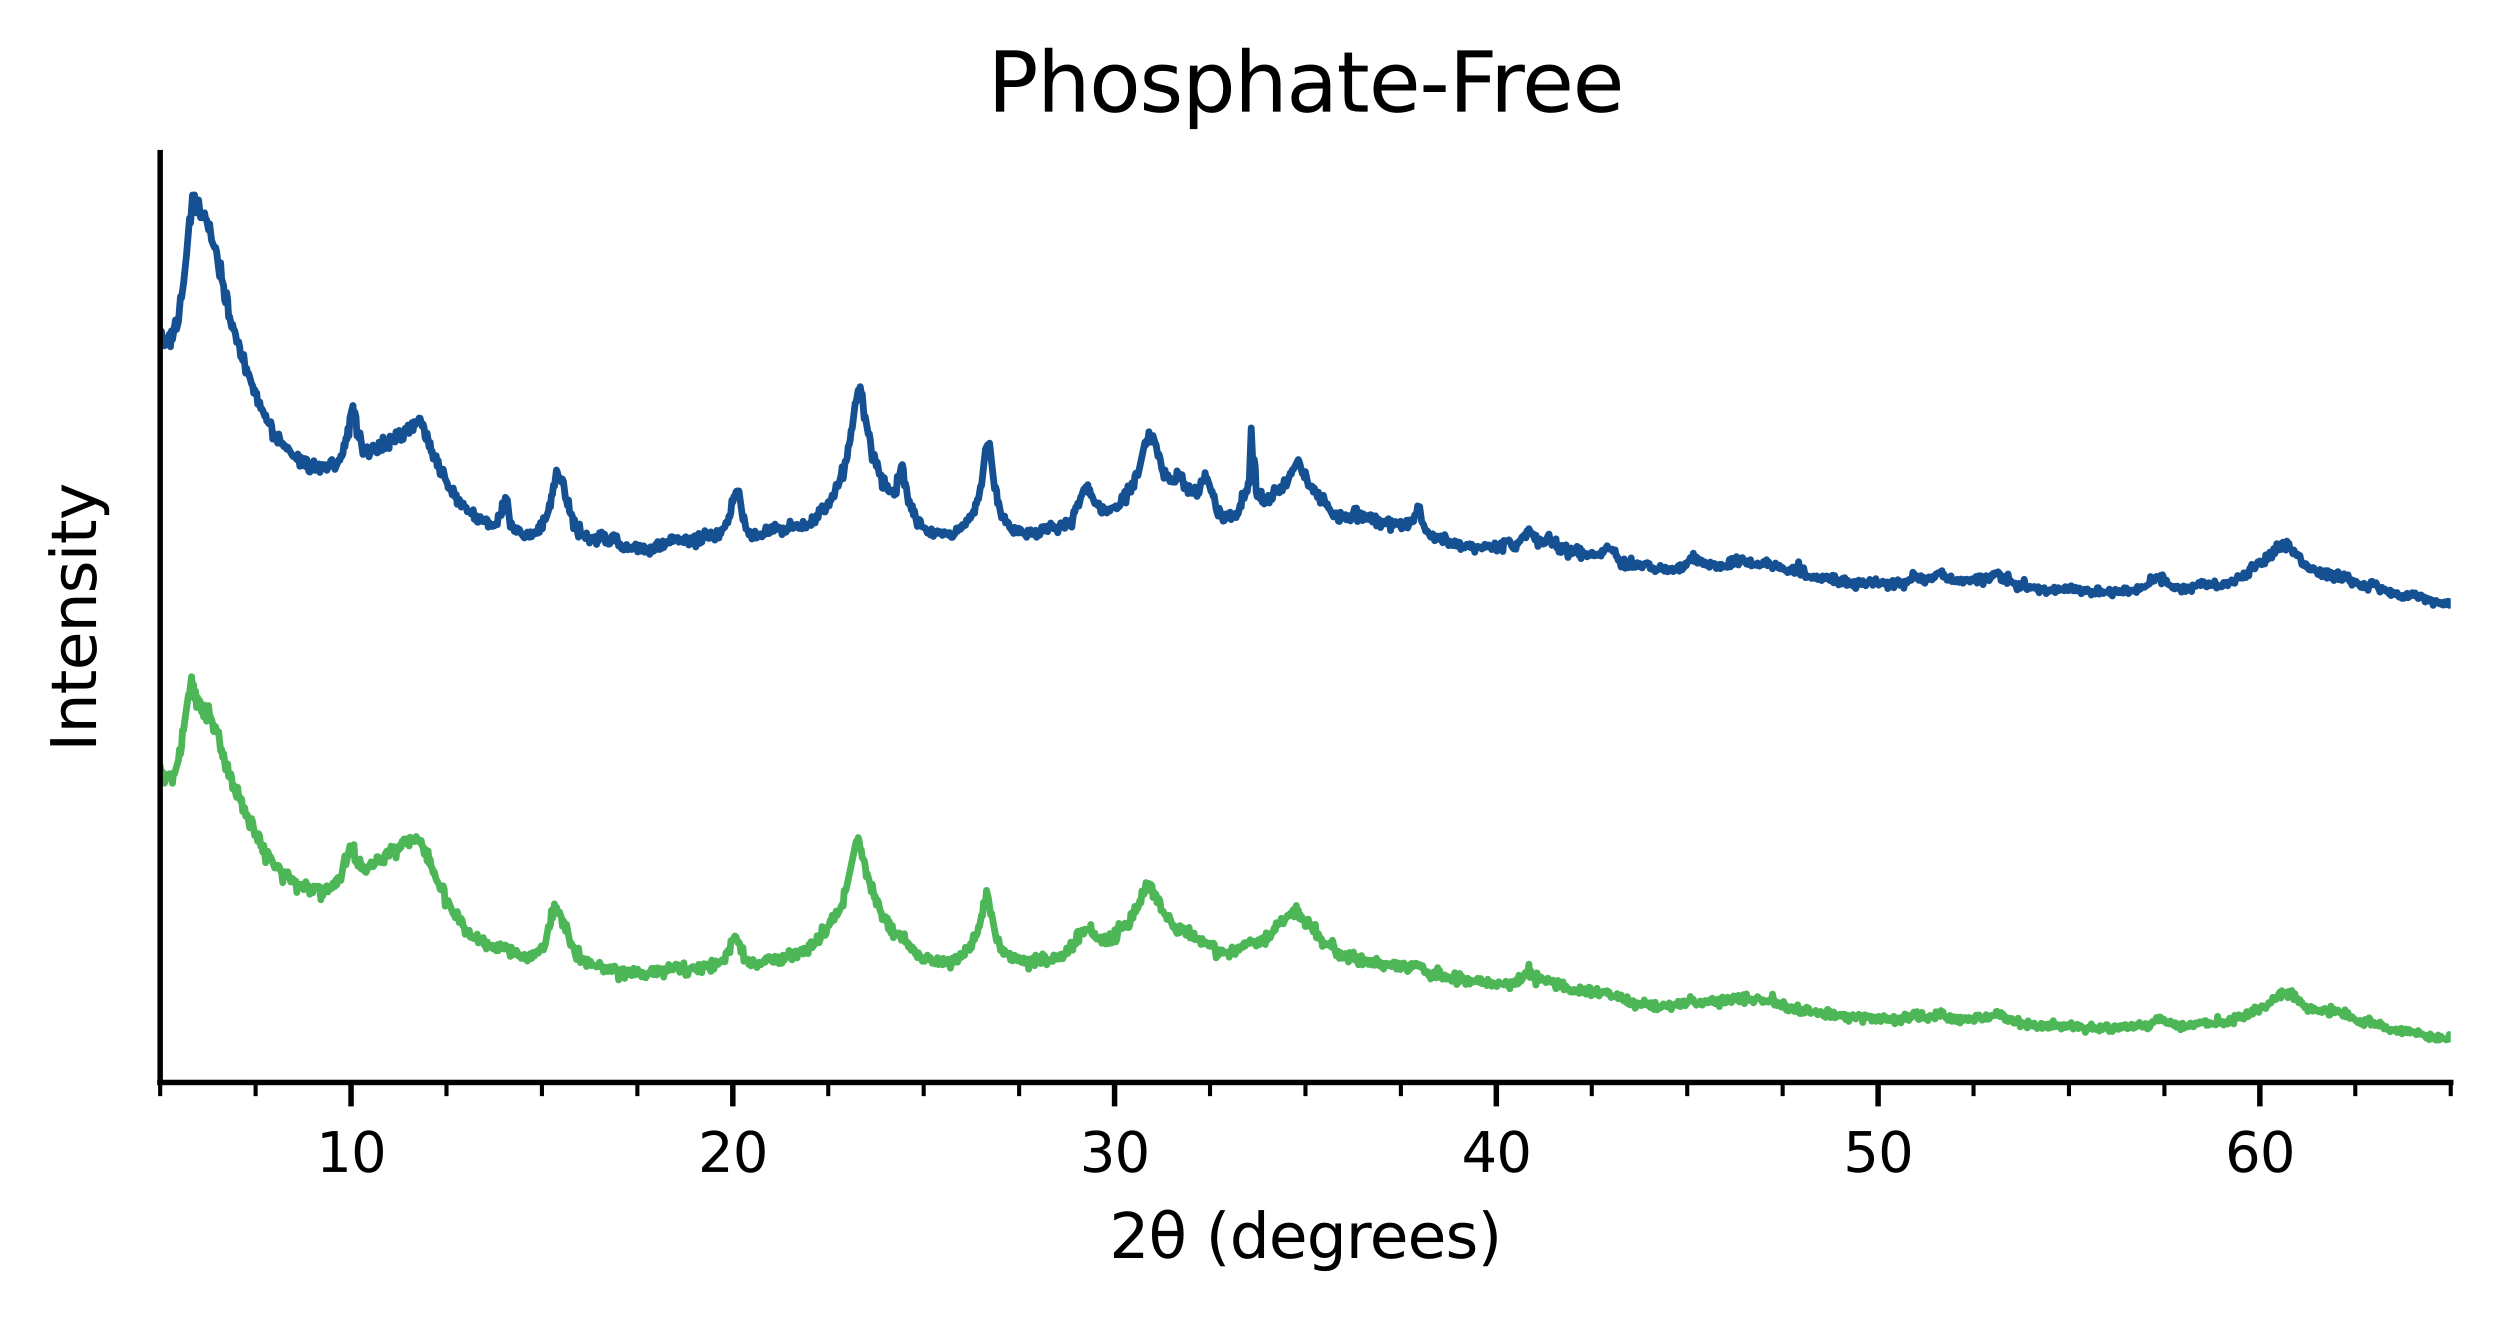 <?xml version="1.0" encoding="utf-8" standalone="no"?>
<!DOCTYPE svg PUBLIC "-//W3C//DTD SVG 1.1//EN"
  "http://www.w3.org/Graphics/SVG/1.1/DTD/svg11.dtd">
<svg xmlns:xlink="http://www.w3.org/1999/xlink" width="365.41pt" height="192.941pt" viewBox="0 0 365.41 192.941" xmlns="http://www.w3.org/2000/svg" version="1.1">
 <defs>
  <style type="text/css">*{stroke-linejoin: round; stroke-linecap: butt}</style>
 </defs>
 <g id="figure_1">
  <g id="patch_1">
   <path d="M -0 192.941 
L 365.41 192.941 
L 365.41 0 
L -0 0 
z
" style="fill: #ffffff"/>
  </g>
  <g id="axes_1">
   <g id="patch_2">
    <path d="M 23.41 158.218 
L 358.21 158.218 
L 358.21 22.318 
L 23.41 22.318 
z
" style="fill: #ffffff"/>
   </g>
   <g id="matplotlib.axis_1">
    <g id="xtick_1">
     <g id="line2d_1">
      <defs>
       <path id="m1690583348" d="M 0 0 
L 0 3.5 
" style="stroke: #000000; stroke-width: 0.8"/>
      </defs>
      <g>
       <use xlink:href="#m1690583348" x="51.31" y="158.218" style="stroke: #000000; stroke-width: 0.8"/>
      </g>
     </g>
     <g id="text_1">
      <!-- 10 -->
      <g transform="translate(46.22 171.297) scale(0.08 -0.08)">
       <defs>
        <path id="DejaVuSans-31" d="M 794 531 
L 1825 531 
L 1825 4091 
L 703 3866 
L 703 4441 
L 1819 4666 
L 2450 4666 
L 2450 531 
L 3481 531 
L 3481 0 
L 794 0 
L 794 531 
z
" transform="scale(0.016)"/>
        <path id="DejaVuSans-30" d="M 2034 4250 
Q 1547 4250 1301 3770 
Q 1056 3291 1056 2328 
Q 1056 1369 1301 889 
Q 1547 409 2034 409 
Q 2525 409 2770 889 
Q 3016 1369 3016 2328 
Q 3016 3291 2770 3770 
Q 2525 4250 2034 4250 
z
M 2034 4750 
Q 2819 4750 3233 4129 
Q 3647 3509 3647 2328 
Q 3647 1150 3233 529 
Q 2819 -91 2034 -91 
Q 1250 -91 836 529 
Q 422 1150 422 2328 
Q 422 3509 836 4129 
Q 1250 4750 2034 4750 
z
" transform="scale(0.016)"/>
       </defs>
       <use xlink:href="#DejaVuSans-31"/>
       <use xlink:href="#DejaVuSans-30" x="63.623"/>
      </g>
     </g>
    </g>
    <g id="xtick_2">
     <g id="line2d_2">
      <g>
       <use xlink:href="#m1690583348" x="107.11" y="158.218" style="stroke: #000000; stroke-width: 0.8"/>
      </g>
     </g>
     <g id="text_2">
      <!-- 20 -->
      <g transform="translate(102.02 171.297) scale(0.08 -0.08)">
       <defs>
        <path id="DejaVuSans-32" d="M 1228 531 
L 3431 531 
L 3431 0 
L 469 0 
L 469 531 
Q 828 903 1448 1529 
Q 2069 2156 2228 2338 
Q 2531 2678 2651 2914 
Q 2772 3150 2772 3378 
Q 2772 3750 2511 3984 
Q 2250 4219 1831 4219 
Q 1534 4219 1204 4116 
Q 875 4013 500 3803 
L 500 4441 
Q 881 4594 1212 4672 
Q 1544 4750 1819 4750 
Q 2544 4750 2975 4387 
Q 3406 4025 3406 3419 
Q 3406 3131 3298 2873 
Q 3191 2616 2906 2266 
Q 2828 2175 2409 1742 
Q 1991 1309 1228 531 
z
" transform="scale(0.016)"/>
       </defs>
       <use xlink:href="#DejaVuSans-32"/>
       <use xlink:href="#DejaVuSans-30" x="63.623"/>
      </g>
     </g>
    </g>
    <g id="xtick_3">
     <g id="line2d_3">
      <g>
       <use xlink:href="#m1690583348" x="162.91" y="158.218" style="stroke: #000000; stroke-width: 0.8"/>
      </g>
     </g>
     <g id="text_3">
      <!-- 30 -->
      <g transform="translate(157.82 171.297) scale(0.08 -0.08)">
       <defs>
        <path id="DejaVuSans-33" d="M 2597 2516 
Q 3050 2419 3304 2112 
Q 3559 1806 3559 1356 
Q 3559 666 3084 287 
Q 2609 -91 1734 -91 
Q 1441 -91 1130 -33 
Q 819 25 488 141 
L 488 750 
Q 750 597 1062 519 
Q 1375 441 1716 441 
Q 2309 441 2620 675 
Q 2931 909 2931 1356 
Q 2931 1769 2642 2001 
Q 2353 2234 1838 2234 
L 1294 2234 
L 1294 2753 
L 1863 2753 
Q 2328 2753 2575 2939 
Q 2822 3125 2822 3475 
Q 2822 3834 2567 4026 
Q 2313 4219 1838 4219 
Q 1578 4219 1281 4162 
Q 984 4106 628 3988 
L 628 4550 
Q 988 4650 1302 4700 
Q 1616 4750 1894 4750 
Q 2613 4750 3031 4423 
Q 3450 4097 3450 3541 
Q 3450 3153 3228 2886 
Q 3006 2619 2597 2516 
z
" transform="scale(0.016)"/>
       </defs>
       <use xlink:href="#DejaVuSans-33"/>
       <use xlink:href="#DejaVuSans-30" x="63.623"/>
      </g>
     </g>
    </g>
    <g id="xtick_4">
     <g id="line2d_4">
      <g>
       <use xlink:href="#m1690583348" x="218.71" y="158.218" style="stroke: #000000; stroke-width: 0.8"/>
      </g>
     </g>
     <g id="text_4">
      <!-- 40 -->
      <g transform="translate(213.62 171.297) scale(0.08 -0.08)">
       <defs>
        <path id="DejaVuSans-34" d="M 2419 4116 
L 825 1625 
L 2419 1625 
L 2419 4116 
z
M 2253 4666 
L 3047 4666 
L 3047 1625 
L 3713 1625 
L 3713 1100 
L 3047 1100 
L 3047 0 
L 2419 0 
L 2419 1100 
L 313 1100 
L 313 1709 
L 2253 4666 
z
" transform="scale(0.016)"/>
       </defs>
       <use xlink:href="#DejaVuSans-34"/>
       <use xlink:href="#DejaVuSans-30" x="63.623"/>
      </g>
     </g>
    </g>
    <g id="xtick_5">
     <g id="line2d_5">
      <g>
       <use xlink:href="#m1690583348" x="274.51" y="158.218" style="stroke: #000000; stroke-width: 0.8"/>
      </g>
     </g>
     <g id="text_5">
      <!-- 50 -->
      <g transform="translate(269.42 171.297) scale(0.08 -0.08)">
       <defs>
        <path id="DejaVuSans-35" d="M 691 4666 
L 3169 4666 
L 3169 4134 
L 1269 4134 
L 1269 2991 
Q 1406 3038 1543 3061 
Q 1681 3084 1819 3084 
Q 2600 3084 3056 2656 
Q 3513 2228 3513 1497 
Q 3513 744 3044 326 
Q 2575 -91 1722 -91 
Q 1428 -91 1123 -41 
Q 819 9 494 109 
L 494 744 
Q 775 591 1075 516 
Q 1375 441 1709 441 
Q 2250 441 2565 725 
Q 2881 1009 2881 1497 
Q 2881 1984 2565 2268 
Q 2250 2553 1709 2553 
Q 1456 2553 1204 2497 
Q 953 2441 691 2322 
L 691 4666 
z
" transform="scale(0.016)"/>
       </defs>
       <use xlink:href="#DejaVuSans-35"/>
       <use xlink:href="#DejaVuSans-30" x="63.623"/>
      </g>
     </g>
    </g>
    <g id="xtick_6">
     <g id="line2d_6">
      <g>
       <use xlink:href="#m1690583348" x="330.31" y="158.218" style="stroke: #000000; stroke-width: 0.8"/>
      </g>
     </g>
     <g id="text_6">
      <!-- 60 -->
      <g transform="translate(325.22 171.297) scale(0.08 -0.08)">
       <defs>
        <path id="DejaVuSans-36" d="M 2113 2584 
Q 1688 2584 1439 2293 
Q 1191 2003 1191 1497 
Q 1191 994 1439 701 
Q 1688 409 2113 409 
Q 2538 409 2786 701 
Q 3034 994 3034 1497 
Q 3034 2003 2786 2293 
Q 2538 2584 2113 2584 
z
M 3366 4563 
L 3366 3988 
Q 3128 4100 2886 4159 
Q 2644 4219 2406 4219 
Q 1781 4219 1451 3797 
Q 1122 3375 1075 2522 
Q 1259 2794 1537 2939 
Q 1816 3084 2150 3084 
Q 2853 3084 3261 2657 
Q 3669 2231 3669 1497 
Q 3669 778 3244 343 
Q 2819 -91 2113 -91 
Q 1303 -91 875 529 
Q 447 1150 447 2328 
Q 447 3434 972 4092 
Q 1497 4750 2381 4750 
Q 2619 4750 2861 4703 
Q 3103 4656 3366 4563 
z
" transform="scale(0.016)"/>
       </defs>
       <use xlink:href="#DejaVuSans-36"/>
       <use xlink:href="#DejaVuSans-30" x="63.623"/>
      </g>
     </g>
    </g>
    <g id="xtick_7">
     <g id="line2d_7">
      <defs>
       <path id="m7b9fad617e" d="M 0 0 
L 0 2 
" style="stroke: #000000; stroke-width: 0.6"/>
      </defs>
      <g>
       <use xlink:href="#m7b9fad617e" x="23.41" y="158.218" style="stroke: #000000; stroke-width: 0.6"/>
      </g>
     </g>
    </g>
    <g id="xtick_8">
     <g id="line2d_8">
      <g>
       <use xlink:href="#m7b9fad617e" x="37.36" y="158.218" style="stroke: #000000; stroke-width: 0.6"/>
      </g>
     </g>
    </g>
    <g id="xtick_9">
     <g id="line2d_9">
      <g>
       <use xlink:href="#m7b9fad617e" x="65.26" y="158.218" style="stroke: #000000; stroke-width: 0.6"/>
      </g>
     </g>
    </g>
    <g id="xtick_10">
     <g id="line2d_10">
      <g>
       <use xlink:href="#m7b9fad617e" x="79.21" y="158.218" style="stroke: #000000; stroke-width: 0.6"/>
      </g>
     </g>
    </g>
    <g id="xtick_11">
     <g id="line2d_11">
      <g>
       <use xlink:href="#m7b9fad617e" x="93.16" y="158.218" style="stroke: #000000; stroke-width: 0.6"/>
      </g>
     </g>
    </g>
    <g id="xtick_12">
     <g id="line2d_12">
      <g>
       <use xlink:href="#m7b9fad617e" x="121.06" y="158.218" style="stroke: #000000; stroke-width: 0.6"/>
      </g>
     </g>
    </g>
    <g id="xtick_13">
     <g id="line2d_13">
      <g>
       <use xlink:href="#m7b9fad617e" x="135.01" y="158.218" style="stroke: #000000; stroke-width: 0.6"/>
      </g>
     </g>
    </g>
    <g id="xtick_14">
     <g id="line2d_14">
      <g>
       <use xlink:href="#m7b9fad617e" x="148.96" y="158.218" style="stroke: #000000; stroke-width: 0.6"/>
      </g>
     </g>
    </g>
    <g id="xtick_15">
     <g id="line2d_15">
      <g>
       <use xlink:href="#m7b9fad617e" x="176.86" y="158.218" style="stroke: #000000; stroke-width: 0.6"/>
      </g>
     </g>
    </g>
    <g id="xtick_16">
     <g id="line2d_16">
      <g>
       <use xlink:href="#m7b9fad617e" x="190.81" y="158.218" style="stroke: #000000; stroke-width: 0.6"/>
      </g>
     </g>
    </g>
    <g id="xtick_17">
     <g id="line2d_17">
      <g>
       <use xlink:href="#m7b9fad617e" x="204.76" y="158.218" style="stroke: #000000; stroke-width: 0.6"/>
      </g>
     </g>
    </g>
    <g id="xtick_18">
     <g id="line2d_18">
      <g>
       <use xlink:href="#m7b9fad617e" x="232.66" y="158.218" style="stroke: #000000; stroke-width: 0.6"/>
      </g>
     </g>
    </g>
    <g id="xtick_19">
     <g id="line2d_19">
      <g>
       <use xlink:href="#m7b9fad617e" x="246.61" y="158.218" style="stroke: #000000; stroke-width: 0.6"/>
      </g>
     </g>
    </g>
    <g id="xtick_20">
     <g id="line2d_20">
      <g>
       <use xlink:href="#m7b9fad617e" x="260.56" y="158.218" style="stroke: #000000; stroke-width: 0.6"/>
      </g>
     </g>
    </g>
    <g id="xtick_21">
     <g id="line2d_21">
      <g>
       <use xlink:href="#m7b9fad617e" x="288.46" y="158.218" style="stroke: #000000; stroke-width: 0.6"/>
      </g>
     </g>
    </g>
    <g id="xtick_22">
     <g id="line2d_22">
      <g>
       <use xlink:href="#m7b9fad617e" x="302.41" y="158.218" style="stroke: #000000; stroke-width: 0.6"/>
      </g>
     </g>
    </g>
    <g id="xtick_23">
     <g id="line2d_23">
      <g>
       <use xlink:href="#m7b9fad617e" x="316.36" y="158.218" style="stroke: #000000; stroke-width: 0.6"/>
      </g>
     </g>
    </g>
    <g id="xtick_24">
     <g id="line2d_24">
      <g>
       <use xlink:href="#m7b9fad617e" x="344.26" y="158.218" style="stroke: #000000; stroke-width: 0.6"/>
      </g>
     </g>
    </g>
    <g id="xtick_25">
     <g id="line2d_25">
      <g>
       <use xlink:href="#m7b9fad617e" x="358.21" y="158.218" style="stroke: #000000; stroke-width: 0.6"/>
      </g>
     </g>
    </g>
    <g id="text_7">
     <!-- 2θ (degrees) -->
     <g transform="translate(162.139 183.87) scale(0.09 -0.09)">
      <defs>
       <path id="DejaVuSans-3b8" d="M 2953 2219 
L 963 2219 
Q 1009 1284 1225 888 
Q 1494 400 1959 400 
Q 2428 400 2688 891 
Q 2916 1322 2953 2219 
z
M 2944 2750 
Q 2856 3638 2688 3950 
Q 2419 4444 1959 4444 
Q 1481 4444 1228 3956 
Q 1028 3563 969 2750 
L 2944 2750 
z
M 1959 4913 
Q 2709 4913 3138 4250 
Q 3566 3591 3566 2422 
Q 3566 1256 3138 594 
Q 2709 -72 1959 -72 
Q 1206 -72 781 594 
Q 353 1256 353 2422 
Q 353 3591 781 4250 
Q 1206 4913 1959 4913 
z
" transform="scale(0.016)"/>
       <path id="DejaVuSans-20" transform="scale(0.016)"/>
       <path id="DejaVuSans-28" d="M 1984 4856 
Q 1566 4138 1362 3434 
Q 1159 2731 1159 2009 
Q 1159 1288 1364 580 
Q 1569 -128 1984 -844 
L 1484 -844 
Q 1016 -109 783 600 
Q 550 1309 550 2009 
Q 550 2706 781 3412 
Q 1013 4119 1484 4856 
L 1984 4856 
z
" transform="scale(0.016)"/>
       <path id="DejaVuSans-64" d="M 2906 2969 
L 2906 4863 
L 3481 4863 
L 3481 0 
L 2906 0 
L 2906 525 
Q 2725 213 2448 61 
Q 2172 -91 1784 -91 
Q 1150 -91 751 415 
Q 353 922 353 1747 
Q 353 2572 751 3078 
Q 1150 3584 1784 3584 
Q 2172 3584 2448 3432 
Q 2725 3281 2906 2969 
z
M 947 1747 
Q 947 1113 1208 752 
Q 1469 391 1925 391 
Q 2381 391 2643 752 
Q 2906 1113 2906 1747 
Q 2906 2381 2643 2742 
Q 2381 3103 1925 3103 
Q 1469 3103 1208 2742 
Q 947 2381 947 1747 
z
" transform="scale(0.016)"/>
       <path id="DejaVuSans-65" d="M 3597 1894 
L 3597 1613 
L 953 1613 
Q 991 1019 1311 708 
Q 1631 397 2203 397 
Q 2534 397 2845 478 
Q 3156 559 3463 722 
L 3463 178 
Q 3153 47 2828 -22 
Q 2503 -91 2169 -91 
Q 1331 -91 842 396 
Q 353 884 353 1716 
Q 353 2575 817 3079 
Q 1281 3584 2069 3584 
Q 2775 3584 3186 3129 
Q 3597 2675 3597 1894 
z
M 3022 2063 
Q 3016 2534 2758 2815 
Q 2500 3097 2075 3097 
Q 1594 3097 1305 2825 
Q 1016 2553 972 2059 
L 3022 2063 
z
" transform="scale(0.016)"/>
       <path id="DejaVuSans-67" d="M 2906 1791 
Q 2906 2416 2648 2759 
Q 2391 3103 1925 3103 
Q 1463 3103 1205 2759 
Q 947 2416 947 1791 
Q 947 1169 1205 825 
Q 1463 481 1925 481 
Q 2391 481 2648 825 
Q 2906 1169 2906 1791 
z
M 3481 434 
Q 3481 -459 3084 -895 
Q 2688 -1331 1869 -1331 
Q 1566 -1331 1297 -1286 
Q 1028 -1241 775 -1147 
L 775 -588 
Q 1028 -725 1275 -790 
Q 1522 -856 1778 -856 
Q 2344 -856 2625 -561 
Q 2906 -266 2906 331 
L 2906 616 
Q 2728 306 2450 153 
Q 2172 0 1784 0 
Q 1141 0 747 490 
Q 353 981 353 1791 
Q 353 2603 747 3093 
Q 1141 3584 1784 3584 
Q 2172 3584 2450 3431 
Q 2728 3278 2906 2969 
L 2906 3500 
L 3481 3500 
L 3481 434 
z
" transform="scale(0.016)"/>
       <path id="DejaVuSans-72" d="M 2631 2963 
Q 2534 3019 2420 3045 
Q 2306 3072 2169 3072 
Q 1681 3072 1420 2755 
Q 1159 2438 1159 1844 
L 1159 0 
L 581 0 
L 581 3500 
L 1159 3500 
L 1159 2956 
Q 1341 3275 1631 3429 
Q 1922 3584 2338 3584 
Q 2397 3584 2469 3576 
Q 2541 3569 2628 3553 
L 2631 2963 
z
" transform="scale(0.016)"/>
       <path id="DejaVuSans-73" d="M 2834 3397 
L 2834 2853 
Q 2591 2978 2328 3040 
Q 2066 3103 1784 3103 
Q 1356 3103 1142 2972 
Q 928 2841 928 2578 
Q 928 2378 1081 2264 
Q 1234 2150 1697 2047 
L 1894 2003 
Q 2506 1872 2764 1633 
Q 3022 1394 3022 966 
Q 3022 478 2636 193 
Q 2250 -91 1575 -91 
Q 1294 -91 989 -36 
Q 684 19 347 128 
L 347 722 
Q 666 556 975 473 
Q 1284 391 1588 391 
Q 1994 391 2212 530 
Q 2431 669 2431 922 
Q 2431 1156 2273 1281 
Q 2116 1406 1581 1522 
L 1381 1569 
Q 847 1681 609 1914 
Q 372 2147 372 2553 
Q 372 3047 722 3315 
Q 1072 3584 1716 3584 
Q 2034 3584 2315 3537 
Q 2597 3491 2834 3397 
z
" transform="scale(0.016)"/>
       <path id="DejaVuSans-29" d="M 513 4856 
L 1013 4856 
Q 1481 4119 1714 3412 
Q 1947 2706 1947 2009 
Q 1947 1309 1714 600 
Q 1481 -109 1013 -844 
L 513 -844 
Q 928 -128 1133 580 
Q 1338 1288 1338 2009 
Q 1338 2731 1133 3434 
Q 928 4138 513 4856 
z
" transform="scale(0.016)"/>
      </defs>
      <use xlink:href="#DejaVuSans-32"/>
      <use xlink:href="#DejaVuSans-3b8" x="63.623"/>
      <use xlink:href="#DejaVuSans-20" x="124.805"/>
      <use xlink:href="#DejaVuSans-28" x="156.592"/>
      <use xlink:href="#DejaVuSans-64" x="195.605"/>
      <use xlink:href="#DejaVuSans-65" x="259.082"/>
      <use xlink:href="#DejaVuSans-67" x="320.605"/>
      <use xlink:href="#DejaVuSans-72" x="384.082"/>
      <use xlink:href="#DejaVuSans-65" x="422.945"/>
      <use xlink:href="#DejaVuSans-65" x="484.469"/>
      <use xlink:href="#DejaVuSans-73" x="545.992"/>
      <use xlink:href="#DejaVuSans-29" x="598.092"/>
     </g>
    </g>
   </g>
   <g id="matplotlib.axis_2">
    <g id="ytick_1">
     <g id="line2d_26"/>
    </g>
    <g id="ytick_2">
     <g id="line2d_27"/>
    </g>
    <g id="ytick_3">
     <g id="line2d_28"/>
    </g>
    <g id="ytick_4">
     <g id="line2d_29"/>
    </g>
    <g id="ytick_5">
     <g id="line2d_30"/>
    </g>
    <g id="ytick_6">
     <g id="line2d_31"/>
    </g>
    <g id="ytick_7">
     <g id="line2d_32"/>
    </g>
    <g id="ytick_8">
     <g id="line2d_33"/>
    </g>
    <g id="text_8">
     <!-- Intensity -->
     <g transform="translate(14.039 109.854) rotate(-90) scale(0.09 -0.09)">
      <defs>
       <path id="DejaVuSans-49" d="M 628 4666 
L 1259 4666 
L 1259 0 
L 628 0 
L 628 4666 
z
" transform="scale(0.016)"/>
       <path id="DejaVuSans-6e" d="M 3513 2113 
L 3513 0 
L 2938 0 
L 2938 2094 
Q 2938 2591 2744 2837 
Q 2550 3084 2163 3084 
Q 1697 3084 1428 2787 
Q 1159 2491 1159 1978 
L 1159 0 
L 581 0 
L 581 3500 
L 1159 3500 
L 1159 2956 
Q 1366 3272 1645 3428 
Q 1925 3584 2291 3584 
Q 2894 3584 3203 3211 
Q 3513 2838 3513 2113 
z
" transform="scale(0.016)"/>
       <path id="DejaVuSans-74" d="M 1172 4494 
L 1172 3500 
L 2356 3500 
L 2356 3053 
L 1172 3053 
L 1172 1153 
Q 1172 725 1289 603 
Q 1406 481 1766 481 
L 2356 481 
L 2356 0 
L 1766 0 
Q 1100 0 847 248 
Q 594 497 594 1153 
L 594 3053 
L 172 3053 
L 172 3500 
L 594 3500 
L 594 4494 
L 1172 4494 
z
" transform="scale(0.016)"/>
       <path id="DejaVuSans-69" d="M 603 3500 
L 1178 3500 
L 1178 0 
L 603 0 
L 603 3500 
z
M 603 4863 
L 1178 4863 
L 1178 4134 
L 603 4134 
L 603 4863 
z
" transform="scale(0.016)"/>
       <path id="DejaVuSans-79" d="M 2059 -325 
Q 1816 -950 1584 -1140 
Q 1353 -1331 966 -1331 
L 506 -1331 
L 506 -850 
L 844 -850 
Q 1081 -850 1212 -737 
Q 1344 -625 1503 -206 
L 1606 56 
L 191 3500 
L 800 3500 
L 1894 763 
L 2988 3500 
L 3597 3500 
L 2059 -325 
z
" transform="scale(0.016)"/>
      </defs>
      <use xlink:href="#DejaVuSans-49"/>
      <use xlink:href="#DejaVuSans-6e" x="29.492"/>
      <use xlink:href="#DejaVuSans-74" x="92.871"/>
      <use xlink:href="#DejaVuSans-65" x="132.08"/>
      <use xlink:href="#DejaVuSans-6e" x="193.604"/>
      <use xlink:href="#DejaVuSans-73" x="256.982"/>
      <use xlink:href="#DejaVuSans-69" x="309.082"/>
      <use xlink:href="#DejaVuSans-74" x="336.865"/>
      <use xlink:href="#DejaVuSans-79" x="376.074"/>
     </g>
    </g>
   </g>
   <g id="line2d_34">
    <path d="M 23.453 112.216 
L 23.6 112.943 
L 23.747 112.844 
L 23.893 112.988 
L 24.04 114.471 
L 24.186 113.905 
L 24.333 113.815 
L 24.626 113.177 
L 24.772 113.096 
L 25.065 113.671 
L 25.212 114.488 
L 25.358 112.97 
L 25.505 113.105 
L 26.091 111.066 
L 26.238 109.529 
L 26.384 110.212 
L 26.531 109.206 
L 26.677 106.744 
L 26.824 106.735 
L 27.117 104.561 
L 27.556 101.498 
L 27.703 101.417 
L 27.996 98.911 
L 28.143 100.591 
L 28.289 100.069 
L 28.436 102.145 
L 28.582 101.022 
L 28.729 103.411 
L 28.875 101.947 
L 29.022 103.358 
L 29.168 102.378 
L 29.315 102.747 
L 29.461 104.067 
L 29.608 103.115 
L 29.754 104.786 
L 29.901 103.061 
L 30.194 105.406 
L 30.487 103.142 
L 30.634 104.516 
L 30.927 105.181 
L 31.073 105.756 
L 31.22 106.915 
L 31.366 106.942 
L 31.513 106.205 
L 31.659 106.996 
L 31.806 107.05 
L 31.952 106.96 
L 32.245 109.754 
L 32.392 109.52 
L 32.539 110.706 
L 32.685 110.149 
L 32.978 112.548 
L 33.271 111.659 
L 33.418 113.491 
L 33.564 113.617 
L 33.711 113.069 
L 33.857 113.599 
L 34.004 115.297 
L 34.15 114.74 
L 34.59 116.546 
L 34.737 115.081 
L 34.883 116.528 
L 35.03 116.447 
L 35.176 117.076 
L 35.323 116.824 
L 35.469 118.603 
L 35.616 117.956 
L 35.762 118.064 
L 35.909 119.313 
L 36.055 118.998 
L 36.202 119.25 
L 36.495 120.993 
L 36.788 119.654 
L 36.935 120.22 
L 37.228 122.125 
L 37.374 121.703 
L 37.667 122.969 
L 37.814 121.864 
L 37.96 122.242 
L 38.107 123.706 
L 38.253 123.472 
L 38.4 124.532 
L 38.546 123.553 
L 38.84 126.087 
L 38.986 125.691 
L 39.133 124.434 
L 39.426 125.188 
L 39.572 125.269 
L 40.158 126.859 
L 40.305 126.446 
L 40.451 126.877 
L 40.598 126.473 
L 40.744 126.545 
L 41.038 127.281 
L 41.184 127.713 
L 41.331 129.015 
L 41.477 127.704 
L 41.624 127.407 
L 41.77 128.099 
L 42.063 127.425 
L 42.503 128.917 
L 42.649 128.368 
L 42.796 128.431 
L 42.942 128.97 
L 43.089 129.024 
L 43.236 128.791 
L 43.382 130.444 
L 43.529 129.545 
L 43.675 129.339 
L 43.822 129.518 
L 43.968 129.249 
L 44.408 130.039 
L 44.701 128.872 
L 44.847 129.393 
L 44.994 129.366 
L 45.14 129.698 
L 45.287 130.704 
L 45.434 130.587 
L 45.58 129.842 
L 45.727 130.48 
L 45.873 129.5 
L 46.166 129.797 
L 46.313 129.554 
L 46.459 129.851 
L 46.606 129.536 
L 46.752 129.761 
L 46.899 131.513 
L 47.045 129.833 
L 47.192 130.92 
L 47.338 129.734 
L 47.485 130.039 
L 47.778 129.465 
L 47.925 130.372 
L 48.071 129.707 
L 48.218 129.986 
L 48.364 129.626 
L 48.511 129.851 
L 48.657 129.078 
L 48.95 129.572 
L 49.097 128.593 
L 49.243 129.321 
L 49.39 128.261 
L 49.536 128.225 
L 49.83 128.674 
L 50.123 126.805 
L 50.416 125.089 
L 50.562 126.392 
L 51.148 123.616 
L 51.295 123.904 
L 51.441 123.769 
L 51.588 125.009 
L 51.735 123.463 
L 51.881 125.835 
L 52.028 126.015 
L 52.174 125.673 
L 52.321 126.617 
L 52.614 125.557 
L 52.76 126.958 
L 52.907 126.41 
L 53.053 127.12 
L 53.493 127.515 
L 53.639 127.219 
L 53.786 126.644 
L 53.933 126.778 
L 54.226 125.979 
L 54.372 126.105 
L 54.519 126.689 
L 54.665 126.5 
L 54.812 125.943 
L 54.958 126.149 
L 55.105 125.206 
L 55.251 125.233 
L 55.398 125.7 
L 55.544 125.503 
L 55.691 126.078 
L 55.837 125.422 
L 55.984 125.476 
L 56.131 126.141 
L 56.277 124.838 
L 56.57 124.38 
L 56.863 125.152 
L 57.01 124.784 
L 57.156 123.679 
L 57.303 124.55 
L 57.596 123.751 
L 57.742 123.975 
L 57.889 125.404 
L 58.035 123.823 
L 58.329 124.173 
L 58.475 123.499 
L 58.622 123.859 
L 58.768 122.969 
L 58.915 123.167 
L 59.061 122.628 
L 59.208 123.311 
L 59.354 122.619 
L 59.501 122.879 
L 59.647 122.682 
L 59.794 123.652 
L 59.94 122.367 
L 60.087 122.834 
L 60.233 122.852 
L 60.527 123.014 
L 60.673 122.969 
L 60.82 122.268 
L 61.406 123.185 
L 61.552 122.843 
L 61.699 123.607 
L 61.845 123.769 
L 61.992 124.856 
L 62.138 124.11 
L 62.285 124.667 
L 62.431 125.853 
L 62.578 124.38 
L 62.725 126.212 
L 62.871 125.61 
L 63.018 126.689 
L 63.164 126.877 
L 63.311 127.596 
L 63.457 127.398 
L 63.75 128.557 
L 64.19 129.33 
L 64.336 129.986 
L 64.483 130.066 
L 64.776 129.482 
L 64.923 129.977 
L 65.069 132.447 
L 65.362 131.971 
L 65.509 131.63 
L 66.241 133.579 
L 66.388 133.265 
L 66.534 134.136 
L 66.681 133.929 
L 66.827 133.247 
L 66.974 133.786 
L 67.121 134.846 
L 67.267 134.801 
L 67.414 134.253 
L 67.56 134.549 
L 67.707 135.394 
L 67.853 135.529 
L 68 136.562 
L 68.146 135.933 
L 68.293 136.346 
L 68.586 135.978 
L 68.732 136.984 
L 69.026 136.804 
L 69.172 137.164 
L 69.319 136.795 
L 69.465 136.858 
L 69.612 137.289 
L 69.758 136.535 
L 69.905 137.81 
L 70.051 137.478 
L 70.344 137.712 
L 70.491 137.541 
L 70.637 137.047 
L 70.784 138.152 
L 70.93 137.577 
L 71.077 138.709 
L 71.224 137.685 
L 71.37 138.475 
L 71.517 138.394 
L 71.663 138.448 
L 71.956 138.143 
L 72.103 138.7 
L 72.249 138.394 
L 72.396 138.43 
L 72.542 138.978 
L 72.689 138.08 
L 72.835 138.951 
L 73.128 137.936 
L 73.275 138.646 
L 73.422 138.376 
L 73.568 138.466 
L 73.715 138.709 
L 73.861 138.134 
L 74.154 138.341 
L 74.447 139.14 
L 74.594 139.787 
L 74.74 138.439 
L 74.887 139.598 
L 75.033 139.275 
L 75.18 139.455 
L 75.326 139.338 
L 75.473 138.907 
L 75.62 139.194 
L 75.766 139.742 
L 75.913 139.535 
L 76.206 140.083 
L 76.352 139.697 
L 76.499 140.029 
L 76.645 139.481 
L 76.792 140.209 
L 76.938 139.634 
L 77.085 140.461 
L 77.524 139.374 
L 77.671 140.11 
L 77.818 139.904 
L 77.964 139.194 
L 78.111 139.733 
L 78.257 139.356 
L 78.404 139.356 
L 78.55 138.951 
L 78.697 139.311 
L 79.136 138.251 
L 79.429 138.853 
L 79.722 137.99 
L 80.162 135.394 
L 80.309 135.609 
L 80.455 135.196 
L 80.602 133.058 
L 80.748 134.235 
L 81.041 132.124 
L 81.188 132.95 
L 81.334 132.609 
L 81.627 133.579 
L 81.774 133.301 
L 82.067 134.145 
L 82.214 135.385 
L 82.36 134.603 
L 82.507 134.909 
L 82.653 136.104 
L 82.8 135.106 
L 83.093 136.679 
L 83.386 138.197 
L 83.532 137.9 
L 83.679 138.314 
L 83.825 138.358 
L 84.265 140.245 
L 84.558 138.583 
L 84.851 140.703 
L 84.998 140.272 
L 85.291 140.074 
L 85.437 140.461 
L 85.584 140.326 
L 85.73 141.278 
L 85.877 140.191 
L 86.023 141.036 
L 86.317 140.515 
L 86.463 141.134 
L 86.756 141.027 
L 87.196 141.341 
L 87.489 141.045 
L 87.635 140.649 
L 87.928 141.413 
L 88.075 141.26 
L 88.221 142.078 
L 88.368 141.395 
L 88.515 141.602 
L 88.661 141.404 
L 88.808 141.997 
L 88.954 141.377 
L 89.101 141.754 
L 89.247 141.287 
L 89.394 142.015 
L 89.833 141.197 
L 90.273 141.88 
L 90.419 143.228 
L 90.713 141.772 
L 90.859 141.629 
L 91.006 142.356 
L 91.152 141.575 
L 91.299 143.003 
L 91.445 142.042 
L 91.592 142.311 
L 91.738 142.177 
L 91.885 141.754 
L 92.031 142.473 
L 92.178 141.898 
L 92.324 142.599 
L 92.471 142.455 
L 92.617 141.53 
L 92.764 142.509 
L 92.911 141.88 
L 93.057 142.41 
L 93.204 141.665 
L 93.35 142.159 
L 93.497 141.979 
L 93.79 142.788 
L 93.936 142.132 
L 94.229 142.419 
L 94.376 142.922 
L 94.815 142.15 
L 95.109 142.338 
L 95.255 141.539 
L 95.402 141.539 
L 95.548 142.473 
L 95.841 141.53 
L 95.988 142.491 
L 96.134 141.467 
L 96.281 142.248 
L 96.427 141.683 
L 96.574 141.575 
L 96.72 142.141 
L 96.867 141.844 
L 97.013 142.814 
L 97.16 141.575 
L 97.453 142.006 
L 97.6 141.862 
L 97.746 140.982 
L 97.893 141.781 
L 98.039 141.233 
L 98.186 141.332 
L 98.332 141.772 
L 98.772 140.919 
L 98.918 141.126 
L 99.065 141 
L 99.358 142.123 
L 99.651 141.53 
L 99.944 140.73 
L 100.237 142.572 
L 100.384 141.916 
L 100.53 142.509 
L 100.677 141.835 
L 100.823 141.745 
L 100.97 141.458 
L 101.116 141.548 
L 101.263 141.278 
L 101.41 141.296 
L 101.556 141.7 
L 101.703 141.718 
L 101.849 141.314 
L 101.996 142.069 
L 102.142 140.946 
L 102.289 141.018 
L 102.435 141.961 
L 102.582 142.168 
L 102.728 141.054 
L 102.875 140.865 
L 103.021 141.332 
L 103.168 140.964 
L 103.461 140.901 
L 103.901 141.988 
L 104.047 140.326 
L 104.34 141.674 
L 104.633 140.461 
L 104.926 140.964 
L 105.219 140.595 
L 105.366 140.622 
L 105.512 140.299 
L 105.659 140.272 
L 105.806 140.56 
L 105.952 140.578 
L 106.099 139.302 
L 106.538 138.772 
L 106.685 139.248 
L 106.831 137.514 
L 107.124 137.352 
L 107.417 136.813 
L 107.564 136.921 
L 107.857 137.81 
L 108.004 137.703 
L 108.15 138.044 
L 108.297 139.221 
L 108.59 138.493 
L 108.736 140.506 
L 109.029 140.326 
L 109.176 140.533 
L 109.322 140.182 
L 109.469 140.982 
L 109.615 140.874 
L 109.762 141.179 
L 109.908 141.054 
L 110.055 140.245 
L 110.348 140.919 
L 110.495 140.766 
L 110.641 141.422 
L 110.934 140.658 
L 111.227 141 
L 111.667 140.371 
L 111.813 140.658 
L 111.96 140.012 
L 112.106 140.263 
L 112.253 139.868 
L 112.4 139.814 
L 112.546 140.353 
L 112.693 139.976 
L 112.986 140.658 
L 113.132 139.841 
L 113.279 139.769 
L 113.425 140.64 
L 113.718 139.859 
L 113.865 140.856 
L 114.158 140.191 
L 114.304 140.784 
L 114.451 139.616 
L 114.598 140.371 
L 114.891 139.886 
L 115.184 139.544 
L 115.33 138.924 
L 115.477 139.158 
L 115.623 140.128 
L 115.77 140.29 
L 116.063 139.095 
L 116.209 139.526 
L 116.356 138.996 
L 116.503 140.012 
L 116.649 139.149 
L 116.796 139.275 
L 116.942 139.248 
L 117.089 138.754 
L 117.235 138.817 
L 117.382 139.446 
L 117.528 138.583 
L 117.821 138.942 
L 118.114 139.383 
L 118.261 138.017 
L 118.407 138.035 
L 118.554 137.64 
L 118.701 138.538 
L 119.287 137.757 
L 119.433 136.768 
L 119.726 137.784 
L 120.019 136.876 
L 120.166 135.439 
L 120.459 136.652 
L 120.605 136.732 
L 120.752 136.49 
L 120.899 135.502 
L 121.192 135.286 
L 121.338 134.549 
L 121.485 134.828 
L 121.631 133.795 
L 121.924 134.504 
L 122.217 133.175 
L 122.364 133.786 
L 122.95 132.519 
L 123.097 132.187 
L 123.243 132.438 
L 123.39 130.147 
L 123.536 130.318 
L 123.683 129.968 
L 125.148 122.969 
L 125.295 123.733 
L 125.441 122.43 
L 125.588 122.933 
L 125.734 124.155 
L 125.881 124.2 
L 126.027 125.35 
L 126.32 125.763 
L 126.467 126.581 
L 126.613 128.171 
L 126.76 127.686 
L 127.199 129.33 
L 127.346 130.345 
L 127.493 129.249 
L 127.786 131.198 
L 127.932 130.992 
L 128.079 132.294 
L 128.225 131.531 
L 128.372 131.791 
L 128.665 133.202 
L 128.811 133.372 
L 128.958 134.415 
L 129.104 134.046 
L 129.251 134.145 
L 129.397 133.965 
L 129.544 134.702 
L 129.691 134.181 
L 129.837 135.789 
L 129.984 134.702 
L 130.13 136.148 
L 130.277 136.463 
L 130.423 135.295 
L 130.57 137.065 
L 130.716 136.193 
L 130.863 136.661 
L 131.156 136.562 
L 131.302 136.732 
L 131.449 136.364 
L 131.596 136.544 
L 131.742 137.424 
L 131.889 137.352 
L 132.182 136.481 
L 132.328 137.73 
L 132.475 137.64 
L 132.621 137.712 
L 132.768 138.412 
L 132.914 138.035 
L 133.207 138.924 
L 133.354 138.421 
L 133.5 138.754 
L 133.647 138.772 
L 133.794 139.437 
L 133.94 139.499 
L 134.087 139.976 
L 134.233 139.257 
L 134.673 140.11 
L 134.819 140.497 
L 134.966 140.209 
L 135.112 140.506 
L 135.259 139.931 
L 135.405 140.074 
L 135.552 139.616 
L 135.698 140.263 
L 135.845 140.29 
L 135.992 139.958 
L 136.285 140.802 
L 136.578 140.461 
L 136.724 140.892 
L 137.017 139.976 
L 137.164 140.982 
L 137.31 140.137 
L 137.603 140.2 
L 137.75 141.018 
L 137.896 140.083 
L 138.043 140.757 
L 138.19 140.901 
L 138.336 140.649 
L 138.483 140.622 
L 138.629 140.218 
L 138.776 140.308 
L 138.922 141.512 
L 139.215 140.038 
L 139.362 140.137 
L 139.508 140.649 
L 139.655 139.769 
L 139.801 139.814 
L 139.948 140.631 
L 140.241 139.877 
L 140.388 139.338 
L 140.534 139.922 
L 140.681 139.41 
L 140.827 139.419 
L 140.974 139.643 
L 141.12 138.448 
L 141.267 138.907 
L 141.413 138.799 
L 141.56 138.457 
L 141.706 138.915 
L 141.853 137.945 
L 141.999 138.556 
L 142.292 136.634 
L 142.439 137.352 
L 142.586 136.643 
L 142.732 136.705 
L 142.879 136.355 
L 143.025 135.412 
L 143.172 135.412 
L 143.465 133.759 
L 143.611 133.84 
L 143.758 131.908 
L 143.904 132.178 
L 144.051 131.8 
L 144.197 130.147 
L 144.49 131.423 
L 144.784 133.678 
L 144.93 133.498 
L 145.663 137.541 
L 145.809 137.496 
L 145.956 137.2 
L 146.249 138.942 
L 146.395 138.538 
L 146.689 139.499 
L 146.835 138.871 
L 146.982 139.32 
L 147.128 139.266 
L 147.275 139.553 
L 147.568 139.32 
L 147.714 140.326 
L 147.861 139.886 
L 148.007 140.443 
L 148.154 140.191 
L 148.3 139.616 
L 148.447 140.155 
L 148.593 139.904 
L 148.74 140.443 
L 148.887 139.913 
L 149.033 140.317 
L 149.18 140.308 
L 149.326 140.685 
L 149.473 140.479 
L 149.619 140.012 
L 149.766 140.793 
L 149.912 140.515 
L 150.059 140.542 
L 150.205 140.2 
L 150.352 141.656 
L 150.498 140.173 
L 150.791 141.018 
L 151.085 139.94 
L 151.231 141.152 
L 151.378 139.607 
L 151.524 139.931 
L 151.671 140.622 
L 151.817 139.814 
L 152.11 140.838 
L 152.257 140.766 
L 152.403 139.428 
L 152.55 140.586 
L 152.696 139.715 
L 152.989 141.018 
L 153.136 140.308 
L 153.429 140.245 
L 153.576 140.497 
L 153.722 140.281 
L 153.869 140.524 
L 154.015 139.589 
L 154.162 139.895 
L 154.308 139.661 
L 154.455 140.2 
L 154.601 140.164 
L 154.748 139.733 
L 154.894 140.155 
L 155.041 139.481 
L 155.187 139.437 
L 155.334 140.128 
L 155.481 139.49 
L 155.627 139.634 
L 155.774 139.329 
L 155.92 138.574 
L 156.067 139.356 
L 156.36 138.745 
L 156.506 137.712 
L 156.653 138.745 
L 156.799 138.88 
L 156.946 137.703 
L 157.092 137.999 
L 157.239 137.999 
L 157.385 136.373 
L 157.532 136.131 
L 157.679 137.658 
L 157.825 136.113 
L 157.972 136.301 
L 158.118 135.96 
L 158.265 136.068 
L 158.411 136.508 
L 158.558 135.816 
L 158.997 135.852 
L 159.29 136.023 
L 159.437 135.133 
L 159.583 136.463 
L 159.877 136.849 
L 160.023 136.4 
L 160.17 137.119 
L 160.316 137.271 
L 160.463 137.038 
L 160.609 137.137 
L 160.756 137.415 
L 160.902 136.957 
L 161.049 137.873 
L 161.195 136.957 
L 161.342 137.083 
L 161.488 136.813 
L 161.635 137.972 
L 161.928 137.568 
L 162.075 137.909 
L 162.221 136.463 
L 162.368 136.84 
L 162.514 137.828 
L 162.661 137.173 
L 162.807 137.038 
L 162.954 135.897 
L 163.1 137.658 
L 163.247 137.227 
L 163.54 134.972 
L 163.686 135.816 
L 163.833 135.52 
L 163.98 135.735 
L 164.126 135.663 
L 164.273 135.421 
L 164.419 134.945 
L 164.566 135.52 
L 164.712 135.304 
L 164.859 135.582 
L 165.005 135.556 
L 165.152 135.124 
L 165.298 133.543 
L 165.445 133.417 
L 165.591 134.217 
L 165.884 132.465 
L 166.031 133.274 
L 166.178 132.717 
L 166.324 132.717 
L 166.617 131.612 
L 166.764 131.953 
L 166.91 130.237 
L 167.057 130.767 
L 167.203 130.722 
L 167.35 130.21 
L 167.496 129.006 
L 167.643 130.183 
L 167.789 130.004 
L 167.936 129.141 
L 168.082 129.294 
L 168.229 129.285 
L 168.376 129.465 
L 168.522 131.171 
L 168.669 130.39 
L 168.815 130.686 
L 168.962 130.704 
L 169.108 131.944 
L 169.401 131.333 
L 169.548 131.684 
L 169.694 133.094 
L 169.987 133.166 
L 170.28 133.732 
L 170.427 133.786 
L 170.574 134.397 
L 170.72 134.199 
L 170.867 133.777 
L 171.16 134.693 
L 171.453 135.529 
L 171.599 135.268 
L 171.892 136.157 
L 172.039 136.436 
L 172.185 135.484 
L 172.332 136.373 
L 172.478 135.286 
L 172.772 136.05 
L 172.918 135.582 
L 173.358 136.696 
L 173.504 135.735 
L 173.651 136.355 
L 173.797 135.556 
L 173.944 137.092 
L 174.09 136.553 
L 174.237 137.137 
L 174.383 136.499 
L 174.53 136.373 
L 174.676 137.361 
L 174.97 137.2 
L 175.116 137.307 
L 175.263 137.155 
L 175.556 138.044 
L 175.702 137.182 
L 175.995 137.954 
L 176.288 137.712 
L 176.581 138.143 
L 176.728 138.296 
L 176.874 137.855 
L 177.021 138.332 
L 177.168 138.224 
L 177.314 137.855 
L 177.461 137.981 
L 177.607 138.664 
L 177.754 140.003 
L 177.9 139.652 
L 178.047 139.679 
L 178.193 138.817 
L 178.486 139.32 
L 178.633 138.844 
L 178.779 139.329 
L 179.073 139.158 
L 179.366 139.248 
L 179.512 139.392 
L 179.659 139.904 
L 179.805 138.96 
L 179.952 139.49 
L 180.098 138.412 
L 180.245 139.311 
L 180.391 138.763 
L 180.538 139.508 
L 180.977 138.412 
L 181.124 138.88 
L 181.564 138.17 
L 181.71 138.448 
L 181.857 137.802 
L 182.003 138.278 
L 182.296 137.73 
L 182.589 137.9 
L 182.736 137.352 
L 182.882 137.631 
L 183.029 137.568 
L 183.175 137.873 
L 183.322 137.586 
L 183.469 137.775 
L 183.615 138.278 
L 183.908 137.37 
L 184.055 138.08 
L 184.348 137.182 
L 184.494 137.11 
L 184.641 137.757 
L 184.787 136.903 
L 184.934 138.053 
L 185.08 136.337 
L 185.227 137.442 
L 185.52 136.741 
L 185.667 137.074 
L 185.96 136.247 
L 186.106 136.211 
L 186.253 135.618 
L 186.399 135.969 
L 186.546 134.873 
L 186.692 135.232 
L 186.985 135.079 
L 187.132 134.81 
L 187.278 134.226 
L 187.425 134.388 
L 187.571 135.026 
L 187.865 134.298 
L 188.011 134.172 
L 188.158 133.813 
L 188.304 133.768 
L 188.451 133.867 
L 188.597 133.498 
L 188.744 133.57 
L 189.037 132.95 
L 189.183 134.01 
L 189.476 132.357 
L 189.623 133.256 
L 189.769 133.022 
L 189.916 134.271 
L 190.063 133.678 
L 190.209 134.415 
L 190.356 134.091 
L 190.502 134.451 
L 190.649 134.388 
L 190.795 135.421 
L 190.942 135.403 
L 191.235 134.352 
L 191.381 135.25 
L 191.528 135.034 
L 191.967 136.229 
L 192.261 135.115 
L 192.407 137.038 
L 192.554 137.128 
L 192.7 136.481 
L 192.993 137.307 
L 193.14 137.218 
L 193.286 138.332 
L 193.433 137.703 
L 193.872 138.116 
L 194.312 137.864 
L 194.605 138.448 
L 194.752 137.433 
L 195.191 139.167 
L 195.338 139.715 
L 195.484 139.508 
L 195.631 139.059 
L 195.777 140.083 
L 195.924 139.23 
L 196.07 139.958 
L 196.217 140.056 
L 196.364 139.58 
L 196.51 139.787 
L 196.657 139.365 
L 197.096 140.604 
L 197.243 139.221 
L 197.389 140.182 
L 197.536 139.886 
L 197.682 139.913 
L 197.829 139.158 
L 197.975 140.308 
L 198.122 140.218 
L 198.268 139.796 
L 198.562 141.009 
L 198.708 139.814 
L 198.855 139.886 
L 199.001 139.679 
L 199.148 141.027 
L 199.587 140.254 
L 200.027 140.964 
L 200.173 140.353 
L 200.466 141.045 
L 200.76 140.326 
L 200.906 141.09 
L 201.053 141.063 
L 201.199 140.065 
L 201.492 141.072 
L 201.639 140.578 
L 201.785 141.269 
L 201.932 140.757 
L 202.225 141.647 
L 202.371 140.802 
L 202.518 140.802 
L 202.664 140.991 
L 202.811 140.829 
L 202.958 141.143 
L 203.104 140.874 
L 203.251 140.919 
L 203.397 141.287 
L 203.69 140.622 
L 203.837 141.161 
L 203.983 140.64 
L 204.13 141.656 
L 204.276 140.757 
L 204.423 141.404 
L 204.569 140.847 
L 204.716 141.709 
L 204.862 140.829 
L 205.009 141.431 
L 205.156 140.757 
L 205.302 140.892 
L 205.449 141.512 
L 205.595 141.494 
L 205.742 142.006 
L 205.888 141.188 
L 206.035 141.718 
L 206.181 140.928 
L 206.328 140.82 
L 206.474 141.323 
L 206.621 141.072 
L 206.767 141.152 
L 206.914 140.784 
L 207.06 140.82 
L 207.354 141.26 
L 207.5 140.991 
L 207.647 141.072 
L 207.793 141.422 
L 207.94 141.152 
L 208.233 142.159 
L 208.379 142.069 
L 208.526 141.979 
L 208.672 142.033 
L 208.819 142.608 
L 208.965 142.231 
L 209.112 143.084 
L 209.259 142.231 
L 209.552 142.114 
L 209.698 141.997 
L 209.845 142.922 
L 209.991 142.904 
L 210.138 141.44 
L 210.284 142.123 
L 210.431 141.871 
L 210.577 142.895 
L 210.724 142.68 
L 210.87 143.129 
L 211.017 143.057 
L 211.163 142.509 
L 211.31 142.599 
L 211.457 143.111 
L 211.75 142.77 
L 211.896 143.048 
L 212.043 142.877 
L 212.189 143.425 
L 212.336 143.066 
L 212.482 143.398 
L 212.629 142.177 
L 212.775 142.41 
L 212.922 143.893 
L 213.068 142.716 
L 213.215 143.578 
L 213.361 142.293 
L 213.508 142.536 
L 213.655 143.039 
L 213.801 142.832 
L 213.948 143.291 
L 214.094 143.201 
L 214.241 143.893 
L 214.534 142.994 
L 214.68 143.12 
L 214.827 143.839 
L 214.973 143.282 
L 215.12 143.524 
L 215.266 143.533 
L 215.413 143.38 
L 215.559 143.506 
L 215.706 143.246 
L 215.853 143.255 
L 215.999 142.985 
L 216.146 143.551 
L 216.292 143.614 
L 216.439 143.039 
L 216.585 143.767 
L 216.732 143.758 
L 216.878 143.452 
L 217.025 143.803 
L 217.171 143.515 
L 217.318 144.054 
L 217.464 143.129 
L 217.611 143.875 
L 217.904 143.515 
L 218.051 144.153 
L 218.197 143.632 
L 218.344 143.695 
L 218.49 143.955 
L 218.637 143.749 
L 218.783 144.198 
L 218.93 143.991 
L 219.076 143.497 
L 219.223 143.749 
L 219.662 143.794 
L 219.809 143.964 
L 220.102 143.434 
L 220.249 143.893 
L 220.395 143.964 
L 220.688 144.521 
L 220.835 143.479 
L 220.981 143.839 
L 221.274 143.416 
L 221.421 143.919 
L 221.567 143.65 
L 221.714 143.129 
L 221.86 143.821 
L 222.007 142.554 
L 222.3 143.452 
L 222.593 142.976 
L 222.886 142.213 
L 223.033 142.105 
L 223.179 142.338 
L 223.326 142.069 
L 223.472 140.928 
L 223.619 142.868 
L 223.765 141.925 
L 223.912 142.761 
L 224.058 142.365 
L 224.205 143.048 
L 224.351 142.653 
L 224.498 143.973 
L 224.645 142.204 
L 224.938 143.354 
L 225.084 142.841 
L 225.231 142.805 
L 225.377 142.931 
L 225.524 143.282 
L 225.67 143.147 
L 225.817 143.291 
L 225.963 143.623 
L 226.256 142.976 
L 226.696 143.569 
L 226.989 143.264 
L 227.282 143.955 
L 227.429 144.521 
L 227.722 143.318 
L 227.868 144.288 
L 228.015 143.902 
L 228.161 143.964 
L 228.308 144.162 
L 228.454 143.515 
L 228.601 144.692 
L 228.748 144.503 
L 228.894 144.117 
L 229.041 144.414 
L 229.334 144.575 
L 229.48 144.962 
L 229.627 144.692 
L 229.773 145.024 
L 230.066 144.62 
L 230.213 144.998 
L 230.359 144.962 
L 230.506 144.692 
L 230.652 144.674 
L 230.799 145.195 
L 230.946 144.234 
L 231.239 145.105 
L 231.385 144.809 
L 231.532 145.051 
L 231.678 144.503 
L 231.825 145.312 
L 231.971 144.809 
L 232.118 144.989 
L 232.264 144.288 
L 232.411 144.351 
L 232.557 145.546 
L 232.704 144.863 
L 232.85 145.303 
L 232.997 144.674 
L 233.144 145.321 
L 233.437 144.467 
L 233.73 145.581 
L 233.876 144.989 
L 234.023 145.204 
L 234.169 145.177 
L 234.316 144.908 
L 234.462 145.016 
L 234.609 144.899 
L 234.755 144.98 
L 234.902 144.809 
L 235.048 145.312 
L 235.195 145.007 
L 235.488 145.806 
L 235.635 145.599 
L 235.781 145.698 
L 235.928 145.573 
L 236.221 145.653 
L 236.367 145.231 
L 236.514 145.977 
L 236.66 145.914 
L 236.953 145.429 
L 237.246 146.246 
L 237.393 146.076 
L 237.686 146.516 
L 237.833 145.671 
L 237.979 146.731 
L 238.126 146.516 
L 238.272 146.875 
L 238.419 146.291 
L 238.565 146.462 
L 238.712 146.264 
L 238.858 146.561 
L 239.005 147.378 
L 239.298 146.561 
L 239.591 146.938 
L 239.738 146.66 
L 239.884 146.983 
L 240.031 146.633 
L 240.177 146.875 
L 240.324 146.156 
L 240.617 146.884 
L 240.763 146.561 
L 240.91 146.642 
L 241.203 147.252 
L 241.349 146.552 
L 241.496 147.351 
L 241.643 147.109 
L 241.789 147.558 
L 241.936 146.498 
L 242.229 147.603 
L 242.375 147.477 
L 242.522 147.1 
L 242.668 147.324 
L 242.961 147.145 
L 243.108 146.731 
L 243.254 147.046 
L 243.401 146.875 
L 243.694 147.181 
L 243.987 146.588 
L 244.134 146.911 
L 244.28 147.558 
L 244.427 146.983 
L 244.866 146.749 
L 245.159 146.974 
L 245.306 146.354 
L 245.599 147.127 
L 245.745 146.435 
L 245.892 146.345 
L 246.039 146.704 
L 246.185 146.291 
L 246.332 147.019 
L 246.625 146.57 
L 246.918 146.318 
L 247.064 145.653 
L 247.357 146.228 
L 247.504 146.067 
L 247.65 146.57 
L 247.797 146.561 
L 247.943 146.92 
L 248.09 146.624 
L 248.237 146.695 
L 248.383 146.642 
L 248.53 146.309 
L 248.676 146.848 
L 248.823 146.911 
L 248.969 146.417 
L 249.116 146.552 
L 249.262 146.237 
L 249.409 146.57 
L 249.555 146.3 
L 249.702 146.57 
L 249.995 146.085 
L 250.141 146.264 
L 250.288 145.914 
L 250.435 146.561 
L 250.581 146.112 
L 250.728 146.722 
L 250.874 146.291 
L 251.021 146.48 
L 251.167 146.013 
L 251.314 147.127 
L 251.46 146.237 
L 251.607 146.112 
L 251.753 145.734 
L 251.9 145.977 
L 252.046 146.597 
L 252.193 146.597 
L 252.486 145.761 
L 252.633 146.39 
L 252.779 146.022 
L 253.072 146.543 
L 253.365 145.581 
L 253.512 145.608 
L 253.658 146.147 
L 253.805 145.635 
L 253.951 145.779 
L 254.098 145.492 
L 254.244 146.444 
L 254.391 145.86 
L 254.537 145.797 
L 254.684 145.869 
L 254.831 145.384 
L 254.977 146.695 
L 255.27 145.276 
L 255.417 146.192 
L 255.563 146.103 
L 255.71 146.228 
L 256.003 146.004 
L 256.149 146.192 
L 256.296 146.579 
L 256.882 145.68 
L 257.322 146.112 
L 257.468 146.094 
L 257.615 146.525 
L 257.761 146.165 
L 257.908 146.462 
L 258.054 146.282 
L 258.494 146.48 
L 258.64 146.147 
L 258.934 146.228 
L 259.08 145.303 
L 259.373 146.911 
L 259.52 146.354 
L 259.813 147.001 
L 259.959 146.552 
L 260.106 146.812 
L 260.252 146.749 
L 260.399 147.226 
L 260.692 146.381 
L 260.838 147.315 
L 260.985 146.902 
L 261.132 147.666 
L 261.278 147.127 
L 261.425 147.774 
L 261.718 147.576 
L 261.864 147.136 
L 262.011 147.504 
L 262.157 147.405 
L 262.304 147.854 
L 262.45 147.657 
L 262.597 147.845 
L 262.743 146.875 
L 263.036 148.124 
L 263.183 147.657 
L 263.33 148.151 
L 263.476 147.522 
L 263.769 148.061 
L 263.916 147.854 
L 264.062 147.217 
L 264.355 147.378 
L 264.502 148.007 
L 264.648 148.133 
L 264.941 147.962 
L 265.234 147.917 
L 265.381 147.693 
L 265.674 148.322 
L 265.821 148.241 
L 266.114 147.836 
L 266.553 148.51 
L 266.7 148.133 
L 266.846 148.708 
L 266.993 147.738 
L 267.139 147.531 
L 267.286 148.052 
L 267.432 147.783 
L 267.579 148.735 
L 267.726 147.98 
L 267.872 148.115 
L 268.019 147.917 
L 268.165 148.771 
L 268.312 148.528 
L 268.458 148.645 
L 268.751 148.304 
L 269.044 148.25 
L 269.191 148.564 
L 269.337 148.241 
L 269.63 148.259 
L 269.777 149.022 
L 270.07 148.411 
L 270.217 149.292 
L 270.363 148.492 
L 270.656 148.762 
L 270.803 148.304 
L 270.949 148.798 
L 271.096 148.681 
L 271.242 148.932 
L 271.389 148.465 
L 271.535 148.627 
L 271.682 148.259 
L 271.829 148.636 
L 271.975 148.42 
L 272.122 148.573 
L 272.268 149.454 
L 272.415 148.474 
L 272.561 148.313 
L 272.854 148.762 
L 273.001 148.474 
L 273.294 148.555 
L 273.44 148.537 
L 273.587 149.256 
L 273.733 149.103 
L 273.88 148.645 
L 274.173 149.274 
L 274.466 148.609 
L 274.613 148.564 
L 274.759 148.672 
L 274.906 149.301 
L 275.199 148.986 
L 275.345 148.447 
L 275.638 148.69 
L 275.785 149.148 
L 276.078 148.825 
L 276.225 149.184 
L 276.371 149.202 
L 276.518 148.78 
L 276.664 149.247 
L 276.811 148.555 
L 276.957 149.633 
L 277.397 148.807 
L 277.69 149.04 
L 277.836 149.507 
L 277.983 148.681 
L 278.276 149.049 
L 278.423 148.205 
L 278.716 148.843 
L 278.862 148.402 
L 279.009 149.157 
L 279.155 148.843 
L 279.302 148.798 
L 279.741 147.926 
L 280.034 148.438 
L 280.181 147.863 
L 280.327 148.923 
L 280.474 149.022 
L 280.914 147.971 
L 281.06 148.852 
L 281.353 148.636 
L 281.793 149.166 
L 282.086 148.42 
L 282.232 148.564 
L 282.379 148.492 
L 282.525 148.609 
L 282.672 148.42 
L 282.819 148.932 
L 282.965 147.881 
L 283.258 148.34 
L 283.405 148.268 
L 283.551 148.573 
L 283.698 147.711 
L 283.844 148.043 
L 283.991 147.899 
L 284.137 148.519 
L 284.284 148.51 
L 284.43 148.807 
L 284.577 148.843 
L 284.723 149.148 
L 284.87 148.968 
L 285.017 148.429 
L 285.31 149.283 
L 285.456 148.609 
L 285.603 148.609 
L 285.749 149.247 
L 286.042 149.337 
L 286.189 148.663 
L 286.335 148.888 
L 286.482 149.525 
L 286.628 148.672 
L 286.775 148.825 
L 286.921 149.175 
L 287.215 148.726 
L 287.508 148.879 
L 287.654 149.193 
L 287.801 148.717 
L 287.947 149.121 
L 288.24 148.825 
L 288.533 149.301 
L 288.68 149.157 
L 288.826 148.384 
L 289.12 148.753 
L 289.266 148.349 
L 289.706 149.103 
L 289.852 148.843 
L 289.999 148.834 
L 290.145 148.986 
L 290.292 148.313 
L 290.585 148.977 
L 290.731 148.941 
L 291.024 148.42 
L 291.171 148.519 
L 291.464 148.393 
L 291.611 148.438 
L 291.757 147.863 
L 291.904 147.827 
L 292.343 148.6 
L 292.49 147.998 
L 292.929 148.411 
L 293.076 149.148 
L 293.222 148.708 
L 293.516 149.31 
L 293.662 148.816 
L 293.809 149.148 
L 294.102 148.879 
L 294.248 149.445 
L 294.395 149.561 
L 294.688 149.301 
L 294.834 149.498 
L 294.981 148.825 
L 295.127 149.148 
L 295.274 150.082 
L 295.567 149.471 
L 295.714 149.849 
L 295.86 149.66 
L 296.007 149.804 
L 296.153 149.489 
L 296.3 150.235 
L 296.446 149.22 
L 296.739 149.93 
L 296.886 149.606 
L 297.179 149.993 
L 297.325 149.543 
L 297.765 150.334 
L 298.058 149.966 
L 298.205 149.993 
L 298.351 149.57 
L 298.498 150.316 
L 298.644 149.723 
L 298.791 149.732 
L 298.937 150.136 
L 299.23 149.714 
L 299.377 150.307 
L 299.523 149.651 
L 299.67 150.226 
L 299.816 149.705 
L 299.963 149.777 
L 300.11 149.193 
L 300.256 150.1 
L 300.403 149.885 
L 300.549 150.037 
L 300.696 149.75 
L 300.842 150.019 
L 300.989 150.002 
L 301.135 149.813 
L 301.282 150.415 
L 301.428 149.786 
L 301.575 150.037 
L 301.721 149.75 
L 301.868 150.199 
L 302.014 150.073 
L 302.161 150.118 
L 302.308 149.759 
L 302.454 149.984 
L 302.747 149.471 
L 302.894 150.235 
L 303.04 150.406 
L 303.187 149.939 
L 303.48 149.993 
L 303.626 149.714 
L 303.773 150.343 
L 303.919 150.235 
L 304.066 149.885 
L 304.652 150.361 
L 304.799 150.9 
L 305.238 150.118 
L 305.385 150.091 
L 305.531 150.181 
L 305.678 149.66 
L 305.824 150.46 
L 305.971 150.064 
L 306.117 150.37 
L 306.411 150.469 
L 306.557 150.235 
L 306.85 150.702 
L 306.997 149.903 
L 307.29 150.496 
L 307.436 150.145 
L 307.583 150.298 
L 307.729 150.217 
L 307.876 149.759 
L 308.022 149.804 
L 308.169 150.064 
L 308.315 150.765 
L 308.609 150.334 
L 308.755 150.765 
L 309.048 149.93 
L 309.195 149.921 
L 309.634 150.46 
L 309.781 150.379 
L 309.927 149.912 
L 310.074 150.271 
L 310.22 149.876 
L 310.367 150.172 
L 310.66 149.759 
L 310.953 150.361 
L 311.246 150.217 
L 311.539 149.705 
L 311.686 149.804 
L 311.832 150.307 
L 311.979 150.217 
L 312.125 149.804 
L 312.272 150.091 
L 312.711 149.445 
L 313.151 150.145 
L 313.298 149.921 
L 313.444 149.939 
L 313.591 149.597 
L 313.737 149.669 
L 313.884 150.397 
L 314.03 149.669 
L 314.177 150.19 
L 314.47 149.525 
L 314.616 149.31 
L 314.763 149.454 
L 315.056 149.085 
L 315.203 148.726 
L 315.496 149.229 
L 315.642 148.636 
L 315.789 148.672 
L 316.082 149.238 
L 316.228 148.959 
L 316.375 149.067 
L 316.668 149.588 
L 316.814 149.579 
L 316.961 149.418 
L 317.107 149.651 
L 317.254 149.229 
L 317.694 149.876 
L 317.987 149.498 
L 318.133 150.154 
L 318.426 149.696 
L 318.573 149.678 
L 318.719 150.514 
L 318.866 149.696 
L 319.012 149.552 
L 319.159 150.325 
L 319.306 149.957 
L 319.452 149.939 
L 319.599 150.136 
L 319.745 150.055 
L 319.892 149.768 
L 320.038 150.037 
L 320.185 149.534 
L 320.331 149.975 
L 320.478 149.813 
L 320.624 150.082 
L 320.771 149.894 
L 320.917 149.516 
L 321.21 149.714 
L 321.504 149.346 
L 321.65 149.552 
L 321.797 149.373 
L 322.09 149.489 
L 322.236 149.202 
L 322.383 149.175 
L 322.529 149.867 
L 322.676 149.75 
L 322.822 149.849 
L 322.969 149.436 
L 323.408 149.705 
L 323.555 149.606 
L 323.702 149.651 
L 323.848 149.813 
L 323.995 149.588 
L 324.141 148.555 
L 324.288 149.543 
L 324.434 149.588 
L 324.581 149.247 
L 324.874 149.319 
L 325.02 149.822 
L 325.167 149.382 
L 325.313 149.346 
L 325.46 149.445 
L 325.606 149.678 
L 325.9 148.825 
L 326.193 149.148 
L 326.339 148.843 
L 326.486 149.651 
L 326.632 148.402 
L 326.779 148.672 
L 326.925 148.591 
L 327.072 148.825 
L 327.218 148.322 
L 327.365 148.402 
L 327.511 148.807 
L 327.804 148.447 
L 327.951 148.95 
L 328.244 148.402 
L 328.391 147.872 
L 328.537 148.609 
L 328.684 148.519 
L 329.123 147.621 
L 329.27 148.214 
L 329.563 147.172 
L 329.709 147.818 
L 329.856 147.288 
L 330.149 147.971 
L 330.296 147.387 
L 330.442 147.405 
L 330.589 147.001 
L 330.735 147.037 
L 330.882 147.288 
L 331.028 147.27 
L 331.175 147.414 
L 331.321 146.956 
L 331.468 146.92 
L 331.614 146.543 
L 331.907 146.615 
L 332.054 146.363 
L 332.2 145.779 
L 332.64 146.103 
L 333.226 145.007 
L 333.373 145.887 
L 333.519 144.809 
L 333.666 145.285 
L 333.812 145.024 
L 333.959 145.294 
L 334.105 145.069 
L 334.398 145.824 
L 334.545 144.899 
L 334.692 145.689 
L 334.838 145.393 
L 334.985 144.782 
L 335.131 145.096 
L 335.278 146.13 
L 335.424 145.258 
L 335.571 145.923 
L 335.717 145.851 
L 336.01 146.579 
L 336.157 146.121 
L 336.303 146.498 
L 336.45 146.507 
L 336.597 146.938 
L 336.743 146.992 
L 336.89 147.306 
L 337.036 147.019 
L 337.329 147.845 
L 337.476 147.405 
L 337.622 147.441 
L 337.769 147.091 
L 338.062 147.8 
L 338.208 147.324 
L 338.648 147.765 
L 338.795 147.612 
L 338.941 147.899 
L 339.088 147.72 
L 339.234 147.783 
L 339.381 147.989 
L 339.527 147.504 
L 339.674 147.522 
L 339.82 147.396 
L 339.967 147.8 
L 340.113 147.72 
L 340.26 147.89 
L 340.406 148.375 
L 340.553 148.349 
L 340.699 147.064 
L 340.993 147.648 
L 341.139 147.504 
L 341.286 148.034 
L 341.432 147.666 
L 341.725 147.63 
L 342.165 148.16 
L 342.311 148.187 
L 342.458 148.537 
L 342.604 148.34 
L 342.751 147.594 
L 342.897 148.645 
L 343.191 147.998 
L 343.337 148.735 
L 343.484 148.87 
L 343.777 148.6 
L 344.656 149.489 
L 344.949 149.157 
L 345.095 149.678 
L 345.242 149.561 
L 345.389 149.624 
L 345.535 149.903 
L 345.682 149.022 
L 345.828 149.337 
L 345.975 149.184 
L 346.121 149.507 
L 346.268 148.771 
L 346.414 148.932 
L 346.561 149.849 
L 346.707 149.669 
L 346.854 149.714 
L 347 149.436 
L 347.147 149.894 
L 347.587 149.759 
L 347.733 149.993 
L 347.88 149.391 
L 348.026 149.723 
L 348.173 149.696 
L 348.466 150.397 
L 348.759 150.037 
L 348.905 150.451 
L 349.198 150.514 
L 349.345 150.801 
L 349.491 150.451 
L 349.785 150.639 
L 349.931 150.469 
L 350.078 150.63 
L 350.224 150.397 
L 350.371 150.909 
L 350.517 150.505 
L 350.81 150.9 
L 350.957 150.298 
L 351.103 151.116 
L 351.543 150.424 
L 351.69 150.415 
L 351.836 150.954 
L 351.983 150.909 
L 352.129 150.478 
L 352.276 151.008 
L 352.422 150.702 
L 352.862 150.837 
L 353.155 151.223 
L 353.301 151.196 
L 353.448 150.639 
L 353.888 151.196 
L 354.034 151.107 
L 354.327 151.331 
L 354.474 151.304 
L 354.62 151.717 
L 354.767 151.735 
L 354.913 151.412 
L 355.06 151.96 
L 355.206 151.116 
L 355.353 151.637 
L 355.499 151.385 
L 355.939 151.978 
L 356.086 152.041 
L 356.379 151.277 
L 356.525 152.014 
L 356.818 151.493 
L 356.965 151.753 
L 357.404 151.888 
L 357.551 151.996 
L 357.697 151.807 
L 357.844 151.834 
L 357.99 151.214 
L 358.137 151.852 
L 358.137 151.852 
" clip-path="url(#p6b24a69f21)" style="fill: none; stroke: #4db758; stroke-linecap: square"/>
   </g>
   <g id="line2d_35">
    <path d="M 23.453 50.084 
L 23.6 48.422 
L 23.747 49.85 
L 23.893 49.805 
L 24.04 50.542 
L 24.186 50.299 
L 24.333 49.383 
L 24.479 50.048 
L 24.772 48.817 
L 24.919 50.676 
L 25.065 48.359 
L 25.212 49.616 
L 25.651 46.768 
L 25.798 48.152 
L 26.091 46.948 
L 26.384 43.346 
L 26.531 43.543 
L 26.824 41.486 
L 27.263 37.255 
L 27.703 31.9 
L 27.849 32.592 
L 28.143 28.504 
L 28.289 28.621 
L 28.436 28.495 
L 28.729 31.119 
L 28.875 30.831 
L 29.022 29.232 
L 29.315 31.81 
L 29.461 31.532 
L 29.608 31.846 
L 29.754 31.173 
L 29.901 31.11 
L 30.047 31.963 
L 30.194 32.125 
L 30.487 33.625 
L 30.634 32.718 
L 30.927 35.161 
L 31.22 35.898 
L 31.366 36.195 
L 31.513 36.159 
L 31.659 36.761 
L 32.099 40.444 
L 32.245 38.414 
L 32.392 40.776 
L 32.685 41.764 
L 32.832 43.858 
L 32.978 44.289 
L 33.125 42.762 
L 33.271 43.786 
L 33.418 46.382 
L 33.564 46.301 
L 33.857 47.847 
L 34.004 47.415 
L 34.15 48.17 
L 34.297 48.323 
L 34.443 48.943 
L 34.59 50.048 
L 34.737 49.868 
L 34.883 49.958 
L 35.03 50.721 
L 35.176 52.15 
L 35.323 52.105 
L 35.469 52.68 
L 35.616 51.817 
L 35.909 54.548 
L 36.055 53.857 
L 36.202 54.602 
L 36.348 54.593 
L 36.788 56.148 
L 36.935 56.372 
L 37.081 57.477 
L 37.228 56.956 
L 37.374 57.432 
L 37.521 57.441 
L 37.667 59.085 
L 37.814 59.175 
L 37.96 58.762 
L 38.107 59.75 
L 38.253 59.732 
L 38.4 59.984 
L 38.693 60.837 
L 38.84 60.648 
L 38.986 61.538 
L 39.133 61.655 
L 39.279 61.915 
L 39.572 61.637 
L 39.719 62.302 
L 39.865 64.179 
L 40.012 63.344 
L 40.598 64.772 
L 40.744 63.433 
L 41.038 64.835 
L 41.331 64.799 
L 41.477 65.266 
L 41.624 65.113 
L 41.77 65.239 
L 41.917 65.661 
L 42.063 65.374 
L 42.796 66.686 
L 42.942 66.784 
L 43.089 66.668 
L 43.382 67.18 
L 43.529 66.362 
L 43.675 66.704 
L 43.822 68.15 
L 43.968 66.811 
L 44.261 68.069 
L 44.408 67.746 
L 44.554 67.018 
L 44.701 68.213 
L 44.847 67.144 
L 45.14 68.905 
L 45.287 69.003 
L 45.434 67.845 
L 45.58 68.446 
L 45.727 68.285 
L 45.873 67.341 
L 46.02 68.752 
L 46.166 68.473 
L 46.459 68.428 
L 46.606 67.809 
L 46.752 69.048 
L 46.899 68.644 
L 47.045 67.889 
L 47.192 68.536 
L 47.485 67.916 
L 47.778 68.743 
L 48.364 67.332 
L 48.511 67.171 
L 48.95 68.608 
L 49.39 67.521 
L 49.536 67.171 
L 49.683 67.27 
L 49.83 66.587 
L 49.976 66.686 
L 50.123 66.29 
L 50.269 64.934 
L 50.416 65.302 
L 50.562 64.044 
L 50.709 64.215 
L 50.855 62.58 
L 51.002 63.694 
L 51.148 61.071 
L 51.588 59.274 
L 51.735 61.232 
L 51.881 60.262 
L 52.028 60.909 
L 52.174 63.721 
L 52.321 63.371 
L 52.467 64.044 
L 52.614 63.263 
L 53.053 66.425 
L 53.2 65.482 
L 53.346 66.183 
L 53.493 66.281 
L 53.639 65.293 
L 53.933 66.766 
L 54.226 65.94 
L 54.372 65.922 
L 54.519 65.06 
L 54.665 65.626 
L 54.812 65.563 
L 54.958 65.733 
L 55.105 66.2 
L 55.251 66.111 
L 55.398 64.637 
L 55.544 64.763 
L 55.837 65.841 
L 55.984 63.883 
L 56.277 65.59 
L 56.424 65.356 
L 56.57 64.314 
L 56.717 64.718 
L 56.863 65.563 
L 57.01 63.748 
L 57.156 64.583 
L 57.596 63.757 
L 57.742 64.601 
L 57.889 63.11 
L 58.035 63.604 
L 58.182 63.469 
L 58.329 62.921 
L 58.475 64.143 
L 58.622 64.368 
L 58.768 63.712 
L 58.915 64.242 
L 59.208 62.625 
L 59.354 63.002 
L 59.647 62.131 
L 59.794 63.344 
L 59.94 62.382 
L 60.087 62.382 
L 60.233 61.762 
L 60.38 62.93 
L 60.527 61.637 
L 60.673 62.14 
L 60.82 61.601 
L 60.966 61.664 
L 61.113 61.511 
L 61.259 61.107 
L 61.406 61.134 
L 61.699 62.293 
L 61.845 61.996 
L 61.992 62.598 
L 62.138 63.999 
L 62.285 64.287 
L 62.431 63.326 
L 62.725 65.365 
L 62.871 64.655 
L 63.018 66.021 
L 63.164 65.94 
L 63.311 67.09 
L 63.457 66.569 
L 63.75 66.605 
L 63.897 68.159 
L 64.043 67.314 
L 64.336 69.363 
L 64.483 69.444 
L 64.629 69.39 
L 64.776 68.59 
L 65.069 70.01 
L 65.362 70.576 
L 65.509 71.321 
L 65.655 71.447 
L 65.802 71.348 
L 65.948 71.672 
L 66.095 72.327 
L 66.241 71.339 
L 66.534 72.66 
L 66.681 72.283 
L 66.827 73.702 
L 66.974 72.902 
L 67.121 72.965 
L 67.267 73.253 
L 67.414 74.115 
L 67.56 73.567 
L 67.707 73.531 
L 67.853 74.043 
L 68.146 74.16 
L 68.293 74.798 
L 68.586 74.708 
L 68.879 75.139 
L 69.172 74.502 
L 69.319 75.894 
L 69.465 75.75 
L 69.612 75.364 
L 69.758 76.307 
L 69.905 76.325 
L 70.051 76.065 
L 70.198 75.508 
L 70.344 75.822 
L 70.491 75.804 
L 70.637 76.244 
L 70.93 76.28 
L 71.077 75.831 
L 71.224 75.975 
L 71.37 77.044 
L 71.517 76.406 
L 71.956 76.954 
L 72.103 76.649 
L 72.249 76.873 
L 72.542 76.451 
L 72.689 76.685 
L 72.835 75.256 
L 72.982 75.517 
L 73.128 75.283 
L 73.275 75.337 
L 73.422 73.495 
L 73.568 74.843 
L 73.861 72.696 
L 74.154 73.055 
L 74.594 77.071 
L 74.74 76.388 
L 75.18 77.673 
L 75.326 77.116 
L 75.473 77.808 
L 75.62 77.17 
L 75.766 77.646 
L 75.913 77.367 
L 76.206 78.032 
L 76.645 78.625 
L 76.938 77.969 
L 77.085 77.772 
L 77.231 78.472 
L 77.378 78.517 
L 77.524 77.727 
L 77.671 78.472 
L 77.818 77.942 
L 77.964 78.14 
L 78.111 77.727 
L 78.257 77.978 
L 78.55 77.951 
L 78.697 76.963 
L 78.843 77.817 
L 78.99 76.388 
L 79.136 77.206 
L 79.283 77.287 
L 79.429 75.66 
L 79.576 75.948 
L 79.722 75.966 
L 80.162 74.681 
L 80.309 73.639 
L 80.455 74.106 
L 80.602 72.408 
L 80.748 72.274 
L 80.895 70.89 
L 81.041 71.07 
L 81.334 68.707 
L 81.481 69.039 
L 81.627 69.821 
L 81.774 69.767 
L 81.92 69.911 
L 82.067 70.477 
L 82.214 70.037 
L 82.36 70.423 
L 82.653 72.884 
L 82.8 73.145 
L 82.946 73.9 
L 83.093 73.082 
L 83.239 74.771 
L 83.386 75.085 
L 83.532 75.112 
L 83.679 75.535 
L 83.825 77.278 
L 83.972 75.939 
L 84.119 77.242 
L 84.265 77.071 
L 84.558 78.508 
L 84.705 76.595 
L 84.851 77.906 
L 84.998 78.104 
L 85.144 78.095 
L 85.291 78.356 
L 85.437 78.347 
L 85.584 78.733 
L 85.73 77.897 
L 85.877 78.526 
L 86.023 78.526 
L 86.17 79.371 
L 86.317 78.688 
L 86.463 78.904 
L 86.61 78.517 
L 86.756 78.751 
L 86.903 78.454 
L 87.049 78.409 
L 87.196 79.577 
L 87.342 78.814 
L 87.489 79.056 
L 87.635 77.861 
L 87.782 78.571 
L 87.928 77.772 
L 88.221 78.212 
L 88.368 78.077 
L 88.515 79.38 
L 88.808 79.29 
L 88.954 79.541 
L 89.101 79.506 
L 89.247 79.281 
L 89.394 78.383 
L 89.687 78.149 
L 89.833 79.065 
L 89.98 78.409 
L 90.126 78.311 
L 90.419 79.811 
L 90.566 79.452 
L 90.713 79.577 
L 90.859 80.224 
L 91.006 80.206 
L 91.152 80.395 
L 91.299 79.973 
L 91.445 79.937 
L 91.592 79.586 
L 91.738 80.359 
L 92.031 79.964 
L 92.324 80.314 
L 92.471 80.179 
L 92.617 79.829 
L 92.764 79.946 
L 92.911 79.514 
L 93.204 80.673 
L 93.497 79.685 
L 93.643 80.566 
L 94.083 79.784 
L 94.229 80.718 
L 94.522 80.116 
L 94.815 80.26 
L 94.962 81.024 
L 95.109 79.919 
L 95.255 80.664 
L 95.402 80.206 
L 95.548 80.566 
L 95.695 80.305 
L 95.841 79.55 
L 95.988 80.314 
L 96.134 79.164 
L 96.281 79.326 
L 96.427 80.314 
L 96.574 79.514 
L 96.72 80.161 
L 96.867 79.065 
L 97.013 80.027 
L 97.453 79.146 
L 97.6 79.398 
L 97.746 79.11 
L 97.893 79.371 
L 98.039 78.508 
L 98.186 78.445 
L 98.332 79.164 
L 98.479 78.535 
L 98.918 78.814 
L 99.065 78.562 
L 99.212 79.245 
L 99.505 78.859 
L 99.651 78.832 
L 99.944 79.326 
L 100.091 78.58 
L 100.237 78.454 
L 100.384 78.877 
L 100.53 78.733 
L 100.677 79.658 
L 100.823 78.634 
L 100.97 79.506 
L 101.263 78.508 
L 101.41 78.832 
L 101.556 78.302 
L 101.703 79.946 
L 101.849 79.38 
L 101.996 79.452 
L 102.142 77.969 
L 102.289 79.425 
L 102.435 79.092 
L 102.582 79.245 
L 102.728 78.526 
L 102.875 78.607 
L 103.021 77.565 
L 103.168 78.553 
L 103.314 78.553 
L 103.461 78.329 
L 103.608 78.697 
L 103.901 77.745 
L 104.047 78.625 
L 104.194 78.365 
L 104.34 78.535 
L 104.487 78.94 
L 104.78 77.529 
L 105.073 78.634 
L 105.219 77.691 
L 105.366 78.005 
L 105.512 77.331 
L 105.659 77.304 
L 105.952 77.035 
L 106.099 76.352 
L 106.245 76.271 
L 106.392 76.424 
L 106.538 75.463 
L 106.685 75.535 
L 106.831 74.852 
L 106.978 73.091 
L 107.124 73.397 
L 107.271 72.57 
L 107.417 72.759 
L 107.564 71.914 
L 107.71 71.761 
L 107.857 72.292 
L 108.004 71.761 
L 108.59 76.002 
L 108.736 75.463 
L 109.029 77.322 
L 109.322 77.538 
L 109.469 78.185 
L 109.615 77.673 
L 109.908 78.778 
L 110.202 77.87 
L 110.348 77.637 
L 110.495 78.652 
L 110.641 78.607 
L 110.788 78.149 
L 110.934 78.266 
L 111.081 78.05 
L 111.227 78.041 
L 111.374 78.472 
L 111.52 77.96 
L 111.667 78.194 
L 111.96 77.008 
L 112.106 77.987 
L 112.4 77.987 
L 112.546 77.071 
L 112.693 77.781 
L 112.839 76.927 
L 113.132 77.628 
L 113.279 76.613 
L 113.425 77.17 
L 113.572 76.936 
L 113.718 77.358 
L 113.865 77.062 
L 114.158 77.295 
L 114.304 78.149 
L 114.451 77.161 
L 114.744 77.52 
L 114.891 77.79 
L 115.184 77.071 
L 115.33 77.331 
L 115.477 76.173 
L 115.623 77.125 
L 115.916 77.233 
L 116.063 76.712 
L 116.209 77.08 
L 116.356 76.981 
L 116.503 76.64 
L 116.796 77.242 
L 116.942 76.891 
L 117.089 76.963 
L 117.235 77.295 
L 117.382 76.19 
L 117.821 77.179 
L 117.968 76.765 
L 118.261 76.559 
L 118.407 76.415 
L 118.554 76.801 
L 118.701 75.508 
L 118.847 76.164 
L 118.994 75.687 
L 119.14 76.433 
L 119.433 75.229 
L 119.58 75.687 
L 119.726 74.43 
L 119.873 74.663 
L 120.166 73.927 
L 120.459 74.816 
L 120.605 74.825 
L 121.045 73.37 
L 121.192 73.927 
L 121.338 73.136 
L 121.485 73.1 
L 121.631 72.363 
L 121.778 72.426 
L 121.924 72.642 
L 122.217 70.8 
L 122.364 71.115 
L 122.51 71.097 
L 122.95 69.48 
L 123.097 68.213 
L 123.243 69.965 
L 123.536 67.431 
L 123.683 67.422 
L 123.829 66.892 
L 123.976 65.239 
L 124.122 65.015 
L 124.269 64.359 
L 124.415 62.858 
L 124.562 62.625 
L 125.001 58.924 
L 125.148 58.717 
L 125.441 57.019 
L 125.588 56.983 
L 125.734 56.525 
L 125.881 57.396 
L 126.027 57.585 
L 126.32 61.232 
L 126.467 60.891 
L 126.906 63.46 
L 127.053 63.389 
L 127.199 64.269 
L 127.493 67.314 
L 127.639 67.009 
L 127.786 66.398 
L 128.079 68.168 
L 128.225 67.566 
L 128.518 69.345 
L 128.811 69.426 
L 128.958 71.33 
L 129.104 71.393 
L 129.251 69.83 
L 129.397 70.98 
L 129.544 70.854 
L 129.691 70.926 
L 129.837 71.761 
L 129.984 71.914 
L 130.13 71.573 
L 130.57 71.788 
L 130.716 72.381 
L 130.863 71.456 
L 131.009 72.175 
L 131.156 69.632 
L 131.302 70.459 
L 131.742 68.105 
L 131.889 67.907 
L 132.035 68.536 
L 132.182 71.007 
L 132.328 70.63 
L 132.475 71.222 
L 132.768 73.585 
L 132.914 73.199 
L 133.207 74.519 
L 133.354 73.891 
L 133.5 75.292 
L 133.647 74.627 
L 134.087 76.945 
L 134.233 76.873 
L 134.38 75.921 
L 134.526 76.092 
L 134.673 76.945 
L 134.966 77.089 
L 135.259 77.197 
L 135.552 77.915 
L 135.698 77.655 
L 135.992 78.203 
L 136.138 77.304 
L 136.285 77.619 
L 136.431 78.401 
L 136.578 77.754 
L 136.724 78.023 
L 136.871 77.924 
L 137.017 77.583 
L 137.164 77.951 
L 137.31 77.897 
L 137.457 77.718 
L 137.75 78.257 
L 137.896 77.799 
L 138.043 77.709 
L 138.336 78.104 
L 138.483 77.897 
L 138.629 78.23 
L 138.776 77.844 
L 139.069 78.535 
L 139.215 78.535 
L 139.655 77.879 
L 139.801 77.188 
L 139.948 77.655 
L 140.241 77.062 
L 140.388 77.367 
L 140.534 77.17 
L 140.681 76.667 
L 140.827 76.918 
L 140.974 76.595 
L 141.12 76.774 
L 141.267 75.984 
L 141.413 76.181 
L 141.56 76.047 
L 141.706 75.418 
L 141.853 75.75 
L 142.292 74.69 
L 142.439 75.023 
L 142.586 73.603 
L 142.732 73.63 
L 142.879 72.965 
L 143.025 72.947 
L 143.318 71.088 
L 143.465 70.962 
L 144.051 65.617 
L 144.344 65.033 
L 144.49 66.093 
L 144.637 64.781 
L 145.37 71.474 
L 145.516 71.186 
L 145.663 71.708 
L 145.809 73.63 
L 145.956 73.37 
L 146.395 75.705 
L 146.542 75.427 
L 146.835 75.436 
L 146.982 76.442 
L 147.275 76.28 
L 147.421 76.433 
L 147.568 77.116 
L 147.714 77.044 
L 147.861 77.52 
L 148.007 77.601 
L 148.154 77.969 
L 148.3 77.08 
L 148.593 77.655 
L 148.74 77.897 
L 148.887 77.206 
L 149.033 77.888 
L 149.18 77.358 
L 149.326 77.835 
L 149.473 77.915 
L 149.619 77.844 
L 150.059 78.526 
L 150.205 77.502 
L 150.498 77.915 
L 150.645 77.43 
L 150.791 78.113 
L 150.938 77.79 
L 151.231 78.23 
L 151.378 77.511 
L 151.524 78.526 
L 151.671 77.628 
L 151.817 78.122 
L 151.964 78.221 
L 152.257 77.017 
L 152.403 77.664 
L 152.55 76.954 
L 152.843 77.601 
L 152.989 76.909 
L 153.136 77.709 
L 153.283 76.873 
L 153.429 76.945 
L 153.576 76.451 
L 153.722 77.188 
L 153.869 76.774 
L 154.015 77.287 
L 154.162 77.322 
L 154.308 77.044 
L 154.455 77.125 
L 154.601 77.87 
L 154.894 76.855 
L 155.041 76.424 
L 155.334 76.945 
L 155.481 76.487 
L 155.627 77.224 
L 155.774 76.02 
L 155.92 76.882 
L 156.067 76.343 
L 156.213 76.343 
L 156.36 76.487 
L 156.506 76.002 
L 156.653 77.053 
L 156.946 74.726 
L 157.092 74.852 
L 157.239 74.124 
L 157.385 74.043 
L 157.532 73.549 
L 157.679 73.98 
L 157.972 72.633 
L 158.118 72.381 
L 158.411 71.492 
L 158.558 71.735 
L 158.704 71.151 
L 158.851 71.375 
L 158.997 70.845 
L 159.144 72.076 
L 159.29 71.546 
L 159.437 72.453 
L 159.583 72.399 
L 160.023 73.621 
L 160.17 73.441 
L 160.463 73.9 
L 160.609 73.531 
L 160.756 73.954 
L 160.902 74.852 
L 161.049 75.014 
L 161.195 74.034 
L 161.342 74.627 
L 161.635 74.412 
L 161.782 74.987 
L 162.075 74.385 
L 162.221 74.699 
L 162.368 74.286 
L 162.514 74.286 
L 162.807 74.106 
L 162.954 74.223 
L 163.1 73.927 
L 163.247 74.376 
L 163.686 73.936 
L 163.833 73.45 
L 163.98 72.471 
L 164.126 73.082 
L 164.419 71.824 
L 164.566 73.522 
L 164.859 71.025 
L 165.005 71.887 
L 165.152 71.501 
L 165.298 71.941 
L 165.445 70.603 
L 165.591 70.495 
L 165.738 71.249 
L 165.884 69.542 
L 166.031 69.165 
L 166.324 69.507 
L 167.35 64.637 
L 167.496 65.015 
L 167.643 64.305 
L 167.789 64.413 
L 167.936 63.11 
L 168.082 64.628 
L 168.229 63.667 
L 168.376 64.628 
L 168.522 63.667 
L 168.815 64.709 
L 168.962 64.952 
L 169.255 66.722 
L 169.401 66.38 
L 169.548 66.901 
L 169.841 68.671 
L 169.987 68.985 
L 170.134 69.911 
L 170.28 68.698 
L 170.427 69.668 
L 170.72 69.399 
L 171.013 70.396 
L 171.16 69.929 
L 171.306 70.441 
L 171.453 70.477 
L 171.599 70.198 
L 171.746 70.486 
L 171.892 70.198 
L 172.039 68.833 
L 172.185 69.956 
L 172.332 69.201 
L 172.478 69.992 
L 172.625 69.821 
L 172.772 69.39 
L 173.065 71.438 
L 173.211 70.737 
L 173.358 71.339 
L 173.504 71.24 
L 173.651 72.139 
L 173.797 70.971 
L 174.09 72.067 
L 174.237 72.112 
L 174.383 71.932 
L 174.53 71.995 
L 174.676 71.186 
L 174.823 72.309 
L 174.97 72.552 
L 175.116 71.824 
L 175.263 72.094 
L 175.556 70.243 
L 175.702 70.333 
L 175.849 70.189 
L 175.995 70.36 
L 176.142 69.084 
L 176.288 69.983 
L 176.435 69.911 
L 176.728 70.746 
L 177.021 71.842 
L 177.168 71.797 
L 177.314 72.516 
L 177.461 72.399 
L 177.754 74.421 
L 178.047 75.436 
L 178.193 74.277 
L 178.486 75.121 
L 178.779 76.173 
L 178.926 76.119 
L 179.219 75.103 
L 179.512 75.723 
L 179.659 75.759 
L 179.805 74.861 
L 179.952 75.939 
L 180.391 75.193 
L 180.538 75.059 
L 180.684 75.651 
L 180.831 74.933 
L 180.977 75.094 
L 181.271 73.747 
L 181.417 74.115 
L 181.564 72.067 
L 181.71 72.139 
L 181.857 72.866 
L 182.15 71.663 
L 182.296 71.86 
L 182.443 70.558 
L 182.589 70.692 
L 182.882 62.553 
L 183.175 68.905 
L 183.322 67.153 
L 183.469 68.186 
L 183.615 71.923 
L 183.762 72.606 
L 183.908 72.417 
L 184.201 72.92 
L 184.348 71.788 
L 184.494 73.414 
L 184.641 72.813 
L 184.787 73.657 
L 185.08 72.678 
L 185.227 72.768 
L 185.373 72.399 
L 185.52 73.522 
L 185.667 72.857 
L 185.813 72.732 
L 185.96 72.983 
L 186.253 71.249 
L 186.399 71.743 
L 186.546 71.645 
L 186.692 71.941 
L 186.839 71.636 
L 186.985 72.031 
L 187.132 71.133 
L 187.278 71.33 
L 187.425 71.761 
L 187.718 70.099 
L 188.011 71.07 
L 188.597 69.111 
L 188.744 69.3 
L 188.89 68.671 
L 189.037 68.635 
L 189.769 67.18 
L 189.916 67.503 
L 190.356 69.228 
L 190.502 69.111 
L 190.649 69.848 
L 190.795 68.941 
L 191.235 71.061 
L 191.381 71.043 
L 191.528 71.213 
L 191.674 71.016 
L 191.821 71.106 
L 191.967 71.932 
L 192.114 71.348 
L 192.261 71.932 
L 192.407 71.977 
L 192.554 72.714 
L 192.7 71.932 
L 192.993 73.549 
L 193.433 72.399 
L 193.726 73.675 
L 193.872 73.828 
L 194.019 73.648 
L 194.166 74.259 
L 194.312 74.34 
L 194.898 75.544 
L 195.045 74.987 
L 195.338 74.96 
L 195.631 76.173 
L 195.777 76.217 
L 195.924 74.87 
L 196.217 75.777 
L 196.51 75.625 
L 196.657 75.22 
L 196.803 75.984 
L 196.95 75.795 
L 197.096 75.813 
L 197.243 75.364 
L 197.389 76.128 
L 197.536 75.319 
L 197.682 75.436 
L 197.975 74.304 
L 198.122 74.906 
L 198.268 74.259 
L 198.415 76.226 
L 198.562 75.13 
L 198.708 75.391 
L 198.855 74.942 
L 199.001 76.002 
L 199.148 76.092 
L 199.294 75.13 
L 199.441 75.939 
L 199.587 75.526 
L 199.734 75.562 
L 199.88 75.355 
L 200.027 75.939 
L 200.173 75.75 
L 200.32 75.229 
L 200.466 75.292 
L 200.613 76.307 
L 200.906 76.181 
L 201.053 75.4 
L 201.199 76.873 
L 201.346 76.721 
L 201.492 75.867 
L 201.639 76.11 
L 201.785 77.107 
L 201.932 76.783 
L 202.078 76.173 
L 202.225 76.424 
L 202.371 76.307 
L 202.518 76.568 
L 202.664 76.442 
L 202.811 75.93 
L 202.958 75.822 
L 203.104 76.056 
L 203.251 77.547 
L 203.397 76.092 
L 203.544 76.855 
L 203.69 76.801 
L 203.983 76.235 
L 204.13 76.577 
L 204.276 76.478 
L 204.569 76.837 
L 204.716 76.19 
L 204.862 77.304 
L 205.156 76.918 
L 205.302 77.071 
L 205.449 76.721 
L 205.595 76.029 
L 205.742 77.17 
L 205.888 76.783 
L 206.035 76.002 
L 206.328 76.334 
L 206.474 75.858 
L 206.621 76.217 
L 206.767 75.301 
L 207.06 74.987 
L 207.207 73.945 
L 207.354 74.888 
L 207.5 74.052 
L 207.793 76.235 
L 208.086 76.703 
L 208.379 77.655 
L 208.526 77.556 
L 208.672 77.646 
L 209.112 78.508 
L 209.259 78.356 
L 209.405 78.023 
L 209.698 79.029 
L 209.845 78.94 
L 209.991 78.347 
L 210.431 78.868 
L 210.577 78.329 
L 210.87 79.326 
L 211.163 78.149 
L 211.75 79.748 
L 211.896 79.11 
L 212.336 79.748 
L 212.629 79.047 
L 212.775 79.775 
L 212.922 79.838 
L 213.068 79.209 
L 213.215 79.775 
L 213.361 79.29 
L 213.508 80.323 
L 213.655 79.757 
L 213.801 79.757 
L 213.948 80.063 
L 214.094 80.08 
L 214.387 79.559 
L 214.534 79.55 
L 214.68 79.901 
L 214.827 79.488 
L 214.973 80.054 
L 215.12 79.559 
L 215.266 79.712 
L 215.559 80.727 
L 215.706 79.928 
L 215.853 79.991 
L 215.999 79.856 
L 216.146 80.009 
L 216.292 79.946 
L 216.585 80.242 
L 216.732 79.901 
L 216.878 80.08 
L 217.025 79.559 
L 217.171 79.622 
L 217.318 79.955 
L 217.611 79.658 
L 217.904 80.089 
L 218.051 80.323 
L 218.197 79.829 
L 218.344 80.045 
L 218.49 79.353 
L 218.637 79.667 
L 218.783 80.548 
L 219.076 80.125 
L 219.223 79.946 
L 219.369 79.344 
L 219.516 79.586 
L 219.662 80.611 
L 219.809 79.002 
L 220.249 79.092 
L 220.395 79.074 
L 220.542 78.913 
L 220.688 79.074 
L 220.981 79.892 
L 221.274 80.233 
L 221.421 80.027 
L 221.567 80.278 
L 221.714 79.362 
L 221.86 79.479 
L 222.007 79.137 
L 222.153 79.128 
L 222.447 78.508 
L 222.74 78.257 
L 222.886 78.077 
L 223.033 78.616 
L 223.179 77.619 
L 223.326 77.736 
L 223.472 77.278 
L 223.912 78.131 
L 224.058 77.996 
L 224.351 78.913 
L 224.498 78.23 
L 224.791 79.865 
L 225.084 78.769 
L 225.231 79.218 
L 225.377 79.182 
L 225.524 79.532 
L 225.67 78.984 
L 225.817 79.434 
L 225.963 79.182 
L 226.256 78.32 
L 226.403 78.068 
L 226.55 78.778 
L 226.696 78.877 
L 226.843 79.712 
L 226.989 79.146 
L 227.282 79.11 
L 227.429 78.76 
L 227.575 80.125 
L 227.722 79.613 
L 227.868 80.691 
L 228.015 80.332 
L 228.161 80.763 
L 228.308 79.712 
L 228.454 80.359 
L 228.601 80.125 
L 228.748 80.179 
L 228.894 79.64 
L 229.187 81.482 
L 229.334 80.655 
L 229.48 81.078 
L 229.627 80.107 
L 229.92 80.88 
L 230.213 80.62 
L 230.359 80.691 
L 230.506 79.865 
L 230.799 81.177 
L 230.946 80.107 
L 231.092 81.653 
L 231.239 80.485 
L 231.385 81.105 
L 231.532 81.159 
L 231.825 80.898 
L 231.971 81.383 
L 232.264 81.168 
L 232.411 81.194 
L 232.557 80.79 
L 232.704 80.727 
L 232.997 81.248 
L 233.144 80.988 
L 233.437 81.185 
L 233.583 81.123 
L 233.73 80.916 
L 234.023 81.275 
L 234.169 80.44 
L 234.316 80.799 
L 234.902 79.775 
L 235.195 80.26 
L 235.635 80.269 
L 235.781 80.62 
L 236.074 80.377 
L 236.221 81.293 
L 236.367 81.311 
L 236.514 81.886 
L 236.66 81.698 
L 236.953 82.883 
L 237.246 82.093 
L 237.393 81.698 
L 237.54 83.063 
L 237.686 82.335 
L 237.833 82.515 
L 237.979 82.973 
L 238.126 82.039 
L 238.272 82.407 
L 238.419 81.554 
L 238.565 82.946 
L 238.712 82.91 
L 238.858 82.488 
L 239.005 82.928 
L 239.298 82.246 
L 239.444 82.812 
L 239.738 82.389 
L 239.884 82.919 
L 240.031 83 
L 240.177 82.479 
L 240.324 82.551 
L 240.47 82.335 
L 240.617 82.47 
L 240.763 82.237 
L 241.056 82.38 
L 241.203 83.135 
L 241.349 83.027 
L 241.496 83.234 
L 241.643 83 
L 241.789 83.144 
L 241.936 83.557 
L 242.229 83.198 
L 242.375 83.279 
L 242.668 82.641 
L 242.961 83.018 
L 243.254 83.476 
L 243.401 82.892 
L 243.694 83.575 
L 243.841 83.539 
L 243.987 83.108 
L 244.134 83.108 
L 244.28 83.279 
L 244.427 83.045 
L 244.573 83.548 
L 245.159 82.991 
L 245.306 82.686 
L 245.452 83.494 
L 245.599 82.524 
L 245.745 82.668 
L 245.892 83.279 
L 246.039 82.883 
L 246.185 82.91 
L 246.332 82.335 
L 246.478 82.659 
L 246.625 82.174 
L 246.918 81.913 
L 247.064 81.5 
L 247.357 82.003 
L 247.504 80.862 
L 247.65 82.066 
L 247.797 81.419 
L 247.943 81.392 
L 248.09 82.317 
L 248.237 81.644 
L 248.383 81.859 
L 248.53 82.282 
L 248.676 81.868 
L 248.823 81.958 
L 248.969 82.542 
L 249.116 82.174 
L 249.262 82.174 
L 249.409 82.641 
L 249.702 82.542 
L 249.848 82.919 
L 249.995 82.156 
L 250.141 82.605 
L 250.288 82.524 
L 250.435 82.614 
L 250.581 82.362 
L 250.874 83.099 
L 251.167 82.964 
L 251.314 82.497 
L 251.46 83.108 
L 251.607 82.479 
L 252.046 82.874 
L 252.339 82.668 
L 252.486 82.928 
L 252.633 82.551 
L 252.779 81.787 
L 252.926 82.847 
L 253.072 81.635 
L 253.219 81.626 
L 253.365 82.524 
L 253.512 81.662 
L 253.658 81.94 
L 253.805 81.365 
L 253.951 81.473 
L 254.098 82.578 
L 254.684 81.509 
L 254.831 81.94 
L 254.977 81.904 
L 255.27 82.452 
L 255.417 81.976 
L 255.563 82.515 
L 255.856 81.814 
L 256.003 82.722 
L 256.149 82.65 
L 256.296 82.434 
L 256.736 82.641 
L 256.882 82.29 
L 257.029 82.416 
L 257.175 82.749 
L 257.468 82.479 
L 257.615 82.551 
L 257.761 82.075 
L 257.908 82.434 
L 258.201 81.814 
L 258.347 82.686 
L 258.494 82.12 
L 258.787 82.659 
L 258.934 82.542 
L 259.08 83.126 
L 259.52 82.299 
L 259.959 83.036 
L 260.106 82.632 
L 260.252 83.153 
L 260.399 82.901 
L 260.545 82.946 
L 260.838 83.333 
L 261.132 83.449 
L 261.278 83.692 
L 261.571 83.216 
L 261.718 83.593 
L 261.864 83.512 
L 262.011 82.901 
L 262.157 83.656 
L 262.304 83.818 
L 262.45 83.773 
L 262.597 82.776 
L 262.743 82.937 
L 262.89 82.111 
L 263.183 84.078 
L 263.33 83.225 
L 263.623 82.991 
L 263.916 84.429 
L 264.062 84.402 
L 264.355 84.204 
L 264.795 84.545 
L 264.941 84.222 
L 265.088 84.204 
L 265.234 84.527 
L 265.528 84.177 
L 265.674 84.698 
L 265.821 84.393 
L 265.967 84.465 
L 266.114 84.375 
L 266.26 84.851 
L 266.407 84.186 
L 266.7 84.608 
L 266.993 84.195 
L 267.139 84.24 
L 267.432 84.833 
L 267.579 84.357 
L 267.726 84.932 
L 267.872 84.078 
L 268.019 85.192 
L 268.165 84.132 
L 268.312 85.084 
L 268.605 84.716 
L 268.751 85.489 
L 269.044 84.761 
L 269.191 85.363 
L 269.337 84.527 
L 269.484 85.004 
L 269.63 84.438 
L 269.924 85.57 
L 270.07 84.833 
L 270.217 85.507 
L 270.363 85.111 
L 270.51 85.183 
L 270.656 85.058 
L 270.803 85.138 
L 270.949 85.731 
L 271.096 84.968 
L 271.242 86.019 
L 271.535 85.3 
L 271.682 84.797 
L 271.829 85.291 
L 272.122 85.444 
L 272.268 84.878 
L 272.561 85.354 
L 272.708 85.615 
L 272.854 85.219 
L 273.001 85.237 
L 273.147 85.12 
L 273.294 84.698 
L 273.44 85.156 
L 273.587 85.219 
L 273.733 85.552 
L 274.173 84.581 
L 274.466 85.39 
L 274.613 85.525 
L 275.199 84.95 
L 275.345 85.336 
L 275.492 85.192 
L 275.638 85.462 
L 275.785 85.066 
L 275.931 86.019 
L 276.225 85.066 
L 276.371 85.183 
L 276.664 84.833 
L 276.811 85.911 
L 276.957 85.354 
L 277.25 85.345 
L 277.397 84.734 
L 277.69 85.552 
L 277.983 85.022 
L 278.129 85.192 
L 278.276 85.983 
L 278.423 84.95 
L 278.569 84.968 
L 278.716 85.219 
L 279.009 84.716 
L 279.302 84.833 
L 279.448 84.725 
L 279.595 83.647 
L 279.888 84.006 
L 280.034 84.087 
L 280.181 84.563 
L 280.327 84.42 
L 280.474 84.824 
L 280.767 84.141 
L 281.06 85.004 
L 281.207 84.402 
L 281.353 85.246 
L 281.5 84.707 
L 281.793 84.725 
L 281.939 84.321 
L 282.086 84.536 
L 282.232 84.357 
L 282.379 84.761 
L 282.525 84.249 
L 282.672 84.492 
L 282.819 84.366 
L 282.965 83.899 
L 283.112 83.89 
L 283.258 83.737 
L 283.405 83.845 
L 283.698 83.503 
L 283.844 83.422 
L 283.991 84.33 
L 284.137 83.935 
L 284.43 84.501 
L 284.577 84.797 
L 284.87 84.815 
L 285.163 84.177 
L 285.31 85.004 
L 285.456 84.914 
L 285.749 85.049 
L 285.896 85.004 
L 286.042 84.68 
L 286.335 85.12 
L 286.482 84.986 
L 286.628 84.635 
L 286.921 85.237 
L 287.068 85.066 
L 287.215 84.68 
L 287.361 84.851 
L 287.508 84.662 
L 287.947 85.084 
L 288.094 84.68 
L 288.24 84.608 
L 288.387 84.842 
L 288.533 84.554 
L 288.68 84.671 
L 288.826 84.267 
L 288.973 85.228 
L 289.266 84.15 
L 289.413 85.04 
L 289.559 84.177 
L 289.852 85.444 
L 289.999 84.393 
L 290.292 84.15 
L 290.438 84.797 
L 290.585 84.411 
L 290.731 84.869 
L 290.878 84.617 
L 291.024 84.069 
L 291.171 84.294 
L 291.318 83.818 
L 291.464 84.06 
L 291.611 83.719 
L 291.904 83.827 
L 292.05 83.584 
L 292.343 83.926 
L 292.49 84.86 
L 292.636 84.213 
L 292.783 84.977 
L 292.929 84.258 
L 293.076 84.375 
L 293.222 84.168 
L 293.369 85.291 
L 293.516 83.899 
L 293.662 84.923 
L 293.809 84.797 
L 294.248 85.255 
L 294.541 85.228 
L 294.834 86.216 
L 295.127 85.273 
L 295.274 86.001 
L 295.567 85.534 
L 295.714 85.65 
L 295.86 84.68 
L 296.153 86.019 
L 296.3 86.18 
L 296.446 85.866 
L 296.593 86.001 
L 296.739 85.704 
L 296.886 85.974 
L 297.032 85.794 
L 297.179 85.929 
L 297.325 85.731 
L 297.472 85.803 
L 297.765 86.198 
L 297.912 85.758 
L 298.058 86.639 
L 298.351 85.992 
L 298.644 86.055 
L 298.791 85.902 
L 299.084 86.764 
L 299.23 86.396 
L 299.523 86.45 
L 299.67 86.18 
L 299.963 86.342 
L 300.11 86.189 
L 300.256 85.821 
L 300.403 86.612 
L 300.549 85.929 
L 300.696 86.163 
L 300.842 85.902 
L 300.989 86.315 
L 301.282 86.163 
L 301.575 86.001 
L 301.721 86.351 
L 301.868 85.758 
L 302.161 85.974 
L 302.308 86.342 
L 302.454 85.758 
L 302.601 85.965 
L 302.747 85.623 
L 303.04 86.351 
L 303.187 86.36 
L 303.333 85.83 
L 303.48 85.92 
L 303.626 86.378 
L 303.773 86.27 
L 303.919 85.956 
L 304.213 86.782 
L 304.359 86.207 
L 304.506 86.522 
L 304.652 86.127 
L 304.799 86.504 
L 305.092 86.091 
L 305.238 86.468 
L 305.385 86.333 
L 305.678 86.971 
L 305.824 86.441 
L 306.117 86.675 
L 306.264 86.818 
L 306.411 86.648 
L 306.557 85.911 
L 306.704 85.911 
L 306.85 86.845 
L 306.997 86.369 
L 307.143 86.369 
L 307.436 86.746 
L 307.583 86.54 
L 307.876 86.567 
L 308.169 86.522 
L 308.315 86.118 
L 308.462 86.845 
L 308.609 86.45 
L 308.755 87.106 
L 308.902 86.351 
L 309.195 86.136 
L 309.341 86.585 
L 309.488 86.378 
L 309.634 86.639 
L 309.781 86.297 
L 310.074 86.648 
L 310.22 86.261 
L 310.367 86.684 
L 310.513 85.911 
L 310.66 86.522 
L 310.807 85.947 
L 311.1 86.764 
L 311.393 86.297 
L 311.539 86.261 
L 311.686 86.387 
L 311.832 86.225 
L 311.979 86.414 
L 312.125 86.405 
L 312.272 86.603 
L 312.418 85.713 
L 312.565 86.225 
L 312.858 86.1 
L 313.005 85.722 
L 313.444 85.839 
L 313.737 85.597 
L 314.177 85.336 
L 314.323 84.276 
L 314.47 84.887 
L 314.616 84.995 
L 314.909 84.923 
L 315.056 84.348 
L 315.203 84.258 
L 315.496 84.465 
L 315.642 84.375 
L 315.789 84.105 
L 315.935 85.345 
L 316.082 84.015 
L 316.375 84.797 
L 316.521 85.049 
L 316.668 84.806 
L 316.814 85.363 
L 317.401 85.677 
L 317.547 85.947 
L 317.694 85.713 
L 317.84 86.082 
L 317.987 85.704 
L 318.133 85.803 
L 318.28 85.677 
L 318.426 85.794 
L 318.573 86.145 
L 318.719 85.992 
L 318.866 86.549 
L 319.012 86.261 
L 319.159 85.65 
L 319.306 85.866 
L 319.452 86.459 
L 319.745 85.776 
L 319.892 85.974 
L 320.185 85.857 
L 320.331 86.459 
L 320.478 85.498 
L 320.771 85.659 
L 320.917 85.704 
L 321.064 85.516 
L 321.21 85.516 
L 321.357 85.147 
L 321.504 85.201 
L 321.65 85.606 
L 321.797 84.959 
L 321.943 85.21 
L 322.09 85.031 
L 322.383 85.659 
L 322.529 85.785 
L 322.822 85.183 
L 322.969 85.615 
L 323.115 85.282 
L 323.262 85.579 
L 323.408 85.561 
L 323.555 85.336 
L 323.702 84.905 
L 323.995 85.956 
L 324.141 85.507 
L 324.434 85.767 
L 324.581 85.704 
L 324.727 85.776 
L 324.874 85.659 
L 325.02 85.138 
L 325.167 85.192 
L 325.313 85.12 
L 325.606 85.623 
L 325.753 85.075 
L 325.9 85.138 
L 326.046 85.058 
L 326.193 84.761 
L 326.339 85.183 
L 326.486 84.914 
L 326.632 85.255 
L 326.779 84.725 
L 326.925 84.644 
L 327.072 84.123 
L 327.511 84.492 
L 327.658 84.357 
L 327.804 84.509 
L 327.951 83.737 
L 328.098 84.339 
L 328.244 84.429 
L 328.391 83.692 
L 328.537 83.647 
L 328.684 84.168 
L 328.83 83.081 
L 328.977 83.081 
L 329.123 82.497 
L 329.27 83.117 
L 329.416 82.964 
L 329.563 83.153 
L 330.002 82.138 
L 330.149 82.425 
L 330.296 81.994 
L 330.442 82.093 
L 330.589 82.542 
L 330.882 81.931 
L 331.028 82.425 
L 331.175 81.105 
L 331.321 81.868 
L 331.468 81.76 
L 331.614 81.419 
L 331.761 80.709 
L 332.054 81.563 
L 332.347 80.179 
L 332.494 80.925 
L 332.64 80.467 
L 332.787 79.47 
L 332.933 80.422 
L 333.226 79.523 
L 333.373 80.323 
L 333.666 79.263 
L 333.812 80.197 
L 333.959 79.946 
L 334.105 80.404 
L 334.252 79.092 
L 334.398 79.955 
L 334.545 79.407 
L 334.692 80.089 
L 334.985 80.44 
L 335.131 80.934 
L 335.278 80.395 
L 335.571 81.042 
L 335.717 81.23 
L 335.864 81.015 
L 336.01 81.284 
L 336.157 81.194 
L 336.45 82.515 
L 336.597 82.255 
L 336.743 82.686 
L 336.89 82.398 
L 337.036 82.389 
L 337.183 82.937 
L 337.329 82.722 
L 337.476 83.252 
L 337.622 83.207 
L 337.769 83.333 
L 337.915 83.297 
L 338.062 82.955 
L 338.208 83.018 
L 338.355 83.387 
L 338.648 83.53 
L 338.795 83.961 
L 338.941 83.997 
L 339.088 83.243 
L 339.234 84.15 
L 339.381 84.303 
L 339.527 83.44 
L 339.674 83.988 
L 339.82 83.818 
L 339.967 83.396 
L 340.113 84.518 
L 340.26 83.422 
L 340.406 84.033 
L 340.699 83.647 
L 340.846 84.572 
L 340.993 83.8 
L 341.139 84.851 
L 341.286 83.8 
L 341.432 84.527 
L 341.579 83.728 
L 341.725 83.557 
L 341.872 84.725 
L 342.018 83.935 
L 342.165 83.979 
L 342.311 84.833 
L 342.458 84.509 
L 342.604 83.863 
L 342.751 84.572 
L 342.897 84.393 
L 343.044 84.447 
L 343.191 84.024 
L 343.484 85.04 
L 343.63 84.698 
L 343.777 85.543 
L 343.923 84.824 
L 344.216 85.282 
L 344.363 84.959 
L 344.509 85.3 
L 344.656 85.237 
L 344.949 85.704 
L 345.095 85.857 
L 345.242 85.39 
L 345.389 85.911 
L 345.535 85.255 
L 345.682 85.83 
L 345.828 85.552 
L 346.121 86.288 
L 346.268 85.435 
L 346.414 85.471 
L 346.561 85.013 
L 346.707 84.968 
L 346.854 85.489 
L 347.147 85.39 
L 347.293 85.174 
L 347.88 86.54 
L 348.026 86.333 
L 348.173 85.857 
L 348.319 86.18 
L 348.612 86.118 
L 348.759 86.423 
L 349.052 86.414 
L 349.198 86.809 
L 349.345 86.252 
L 349.491 87.052 
L 349.638 86.477 
L 349.931 86.639 
L 350.078 86.63 
L 350.224 86.944 
L 350.371 86.621 
L 350.664 87.277 
L 350.957 87.052 
L 351.103 87.465 
L 351.25 87.007 
L 351.396 87.447 
L 351.543 87.061 
L 351.69 87.285 
L 351.836 86.72 
L 351.983 87.357 
L 352.129 87.025 
L 352.276 87.142 
L 352.422 86.971 
L 352.569 86.63 
L 352.862 87.061 
L 353.008 86.666 
L 353.448 87.483 
L 353.741 86.98 
L 353.888 86.971 
L 354.034 87.402 
L 354.181 87.429 
L 354.327 87.25 
L 354.474 87.986 
L 354.767 87.429 
L 355.06 87.878 
L 355.206 87.591 
L 355.499 87.735 
L 355.646 88.48 
L 355.939 87.789 
L 356.086 87.78 
L 356.525 88.229 
L 356.672 88.04 
L 356.818 88.337 
L 356.965 88.22 
L 357.111 88.435 
L 357.258 87.995 
L 357.404 88.399 
L 357.697 87.905 
L 357.844 87.986 
L 357.99 88.48 
L 358.137 87.986 
L 358.137 87.986 
" clip-path="url(#p6b24a69f21)" style="fill: none; stroke: #145092; stroke-linecap: square"/>
   </g>
   <g id="patch_3">
    <path d="M 23.41 158.218 
L 23.41 22.318 
" style="fill: none; stroke: #000000; stroke-width: 0.8; stroke-linejoin: miter; stroke-linecap: square"/>
   </g>
   <g id="patch_4">
    <path d="M 23.41 158.218 
L 358.21 158.218 
" style="fill: none; stroke: #000000; stroke-width: 0.8; stroke-linejoin: miter; stroke-linecap: square"/>
   </g>
   <g id="text_9">
    <!-- Phosphate-Free -->
    <g transform="translate(144.365 16.318) scale(0.12 -0.12)">
     <defs>
      <path id="DejaVuSans-50" d="M 1259 4147 
L 1259 2394 
L 2053 2394 
Q 2494 2394 2734 2622 
Q 2975 2850 2975 3272 
Q 2975 3691 2734 3919 
Q 2494 4147 2053 4147 
L 1259 4147 
z
M 628 4666 
L 2053 4666 
Q 2838 4666 3239 4311 
Q 3641 3956 3641 3272 
Q 3641 2581 3239 2228 
Q 2838 1875 2053 1875 
L 1259 1875 
L 1259 0 
L 628 0 
L 628 4666 
z
" transform="scale(0.016)"/>
      <path id="DejaVuSans-68" d="M 3513 2113 
L 3513 0 
L 2938 0 
L 2938 2094 
Q 2938 2591 2744 2837 
Q 2550 3084 2163 3084 
Q 1697 3084 1428 2787 
Q 1159 2491 1159 1978 
L 1159 0 
L 581 0 
L 581 4863 
L 1159 4863 
L 1159 2956 
Q 1366 3272 1645 3428 
Q 1925 3584 2291 3584 
Q 2894 3584 3203 3211 
Q 3513 2838 3513 2113 
z
" transform="scale(0.016)"/>
      <path id="DejaVuSans-6f" d="M 1959 3097 
Q 1497 3097 1228 2736 
Q 959 2375 959 1747 
Q 959 1119 1226 758 
Q 1494 397 1959 397 
Q 2419 397 2687 759 
Q 2956 1122 2956 1747 
Q 2956 2369 2687 2733 
Q 2419 3097 1959 3097 
z
M 1959 3584 
Q 2709 3584 3137 3096 
Q 3566 2609 3566 1747 
Q 3566 888 3137 398 
Q 2709 -91 1959 -91 
Q 1206 -91 779 398 
Q 353 888 353 1747 
Q 353 2609 779 3096 
Q 1206 3584 1959 3584 
z
" transform="scale(0.016)"/>
      <path id="DejaVuSans-70" d="M 1159 525 
L 1159 -1331 
L 581 -1331 
L 581 3500 
L 1159 3500 
L 1159 2969 
Q 1341 3281 1617 3432 
Q 1894 3584 2278 3584 
Q 2916 3584 3314 3078 
Q 3713 2572 3713 1747 
Q 3713 922 3314 415 
Q 2916 -91 2278 -91 
Q 1894 -91 1617 61 
Q 1341 213 1159 525 
z
M 3116 1747 
Q 3116 2381 2855 2742 
Q 2594 3103 2138 3103 
Q 1681 3103 1420 2742 
Q 1159 2381 1159 1747 
Q 1159 1113 1420 752 
Q 1681 391 2138 391 
Q 2594 391 2855 752 
Q 3116 1113 3116 1747 
z
" transform="scale(0.016)"/>
      <path id="DejaVuSans-61" d="M 2194 1759 
Q 1497 1759 1228 1600 
Q 959 1441 959 1056 
Q 959 750 1161 570 
Q 1363 391 1709 391 
Q 2188 391 2477 730 
Q 2766 1069 2766 1631 
L 2766 1759 
L 2194 1759 
z
M 3341 1997 
L 3341 0 
L 2766 0 
L 2766 531 
Q 2569 213 2275 61 
Q 1981 -91 1556 -91 
Q 1019 -91 701 211 
Q 384 513 384 1019 
Q 384 1609 779 1909 
Q 1175 2209 1959 2209 
L 2766 2209 
L 2766 2266 
Q 2766 2663 2505 2880 
Q 2244 3097 1772 3097 
Q 1472 3097 1187 3025 
Q 903 2953 641 2809 
L 641 3341 
Q 956 3463 1253 3523 
Q 1550 3584 1831 3584 
Q 2591 3584 2966 3190 
Q 3341 2797 3341 1997 
z
" transform="scale(0.016)"/>
      <path id="DejaVuSans-2d" d="M 313 2009 
L 1997 2009 
L 1997 1497 
L 313 1497 
L 313 2009 
z
" transform="scale(0.016)"/>
      <path id="DejaVuSans-46" d="M 628 4666 
L 3309 4666 
L 3309 4134 
L 1259 4134 
L 1259 2759 
L 3109 2759 
L 3109 2228 
L 1259 2228 
L 1259 0 
L 628 0 
L 628 4666 
z
" transform="scale(0.016)"/>
     </defs>
     <use xlink:href="#DejaVuSans-50"/>
     <use xlink:href="#DejaVuSans-68" x="60.303"/>
     <use xlink:href="#DejaVuSans-6f" x="123.682"/>
     <use xlink:href="#DejaVuSans-73" x="184.863"/>
     <use xlink:href="#DejaVuSans-70" x="236.963"/>
     <use xlink:href="#DejaVuSans-68" x="300.439"/>
     <use xlink:href="#DejaVuSans-61" x="363.818"/>
     <use xlink:href="#DejaVuSans-74" x="425.098"/>
     <use xlink:href="#DejaVuSans-65" x="464.307"/>
     <use xlink:href="#DejaVuSans-2d" x="525.83"/>
     <use xlink:href="#DejaVuSans-46" x="561.914"/>
     <use xlink:href="#DejaVuSans-72" x="612.184"/>
     <use xlink:href="#DejaVuSans-65" x="651.047"/>
     <use xlink:href="#DejaVuSans-65" x="712.57"/>
    </g>
   </g>
  </g>
 </g>
 <defs>
  <clipPath id="p6b24a69f21">
   <rect x="23.41" y="22.318" width="334.8" height="135.9"/>
  </clipPath>
 </defs>
</svg>
